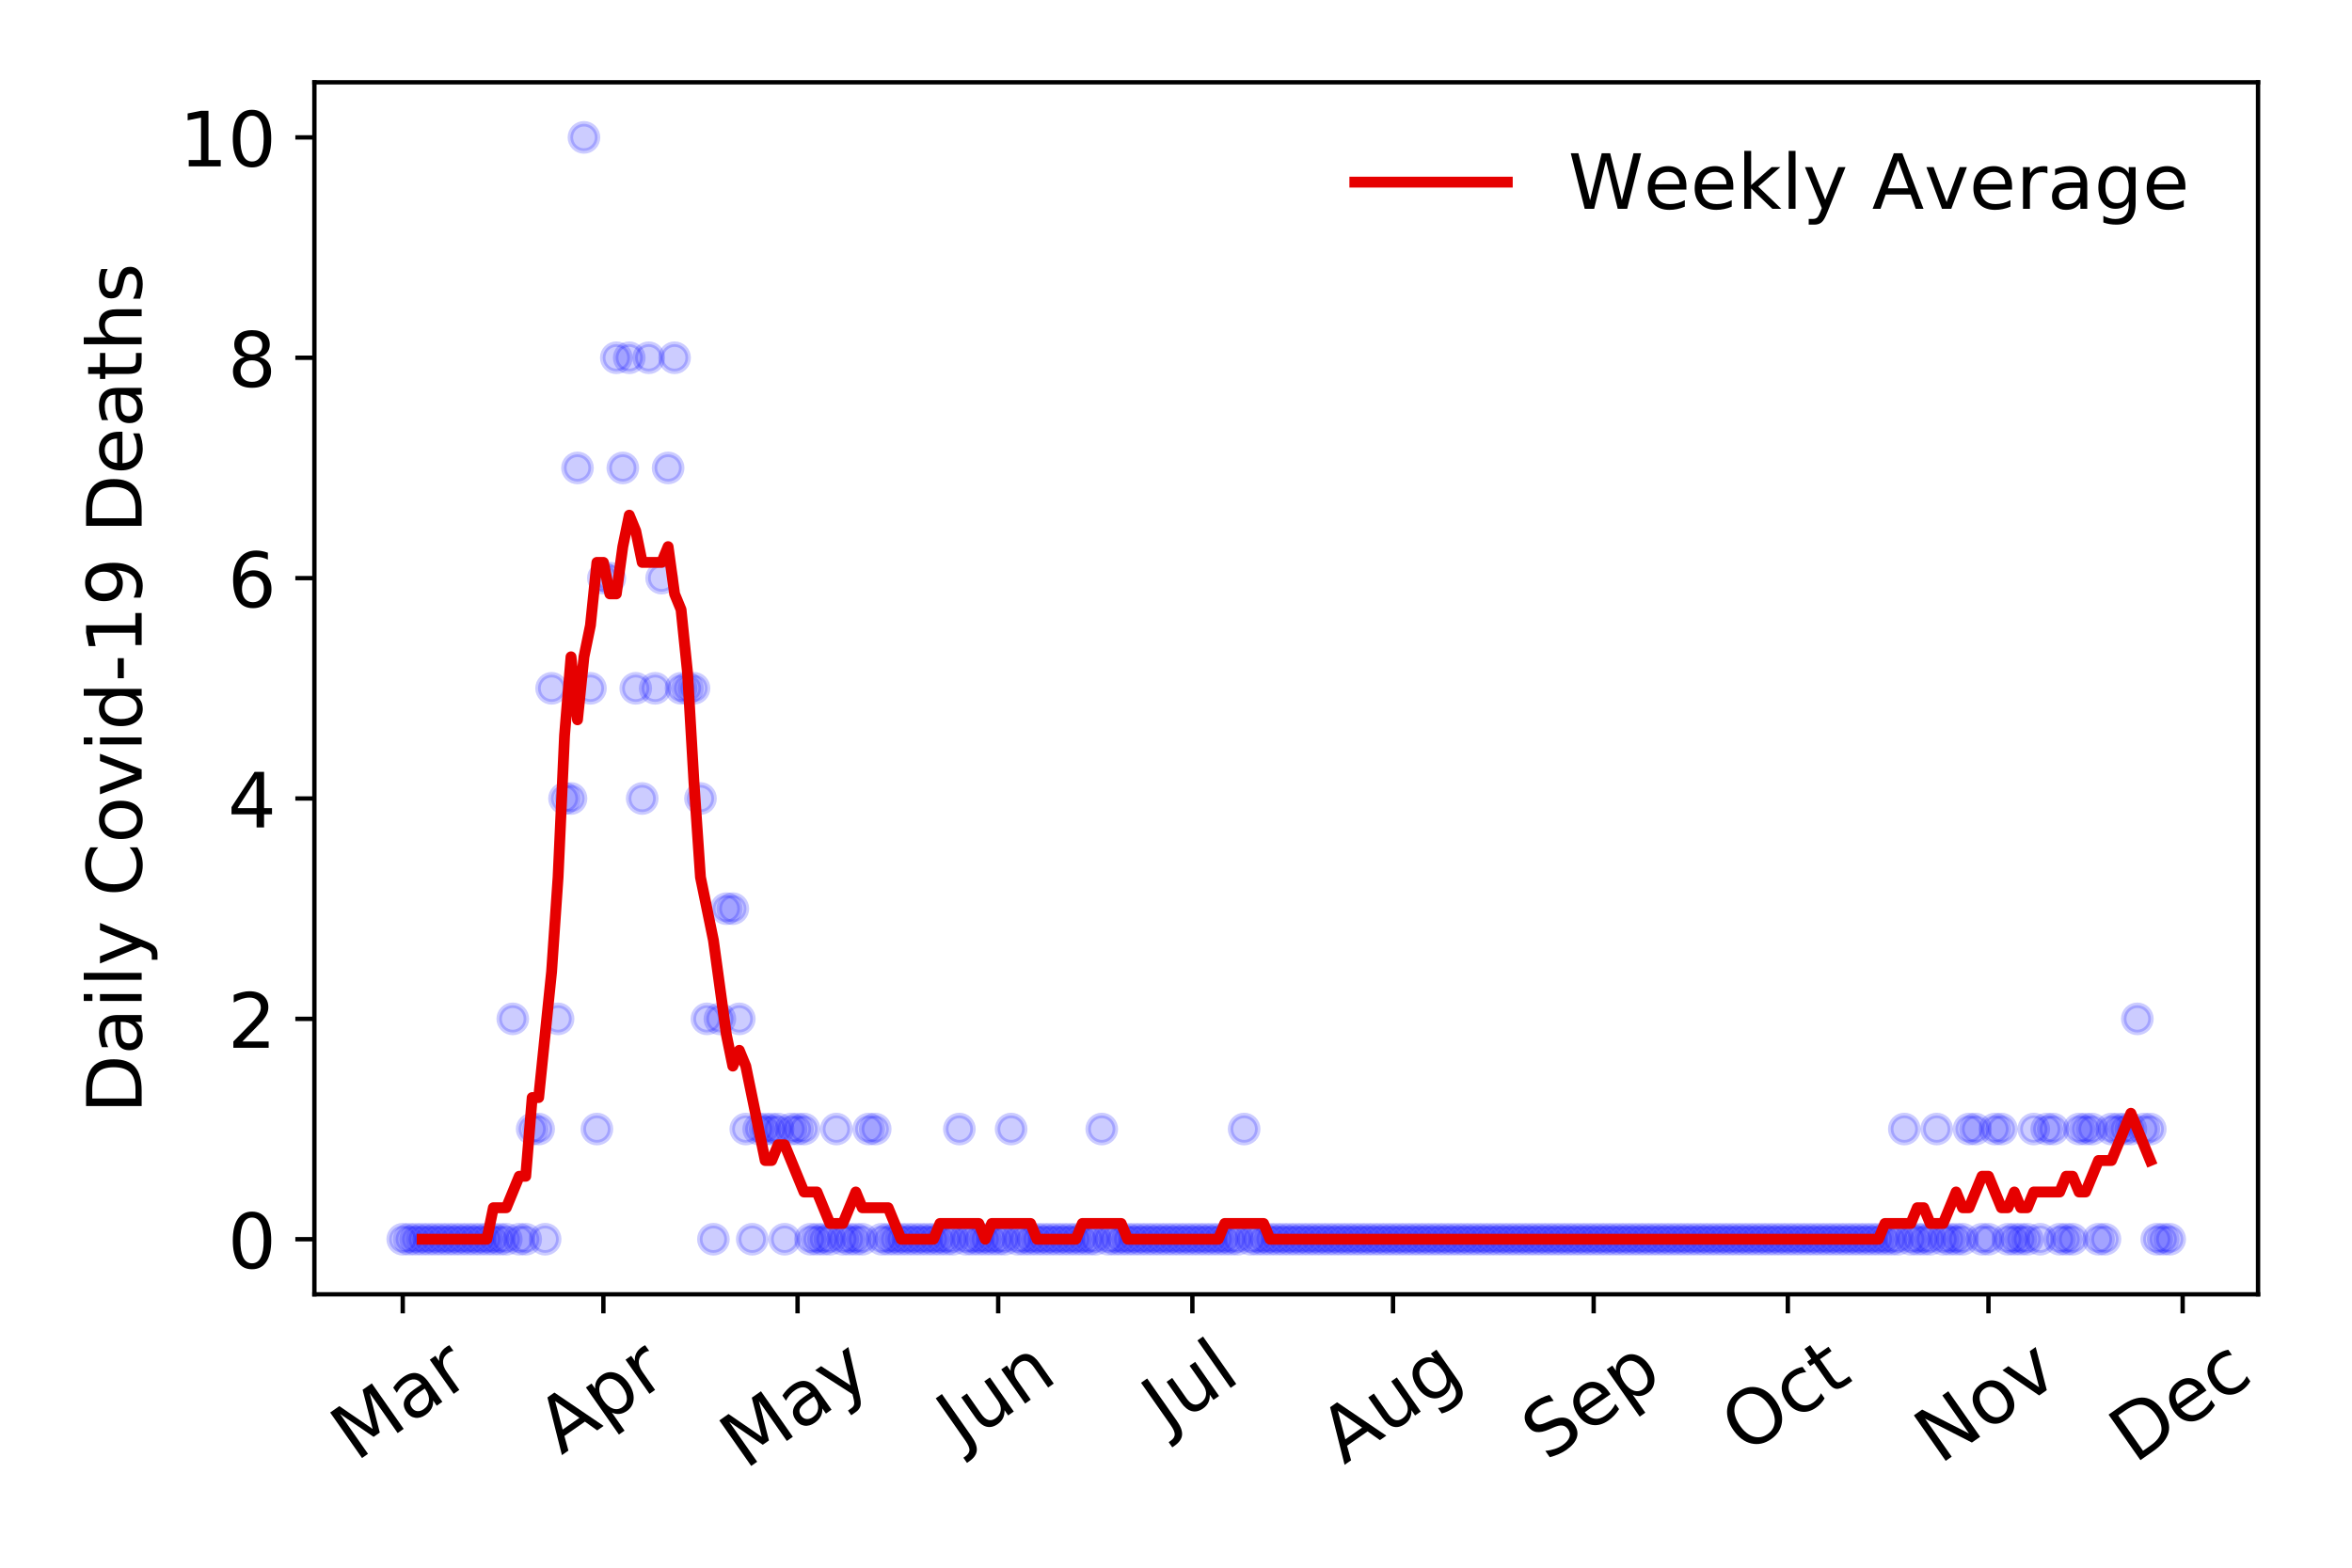 <?xml version="1.0" encoding="utf-8" standalone="no"?>
<!DOCTYPE svg PUBLIC "-//W3C//DTD SVG 1.1//EN"
  "http://www.w3.org/Graphics/SVG/1.1/DTD/svg11.dtd">
<!-- Created with matplotlib (https://matplotlib.org/) -->
<svg height="288pt" version="1.1" viewBox="0 0 432 288" width="432pt" xmlns="http://www.w3.org/2000/svg" xmlns:xlink="http://www.w3.org/1999/xlink">
 <defs>
  <style type="text/css">
*{stroke-linecap:butt;stroke-linejoin:round;}
  </style>
 </defs>
 <g id="figure_1">
  <g id="patch_1">
   <path d="M 0 288 
L 432 288 
L 432 0 
L 0 0 
z
" style="fill:#ffffff;"/>
  </g>
  <g id="axes_1">
   <g id="patch_2">
    <path d="M 57.745 237.778 
L 414.744 237.778 
L 414.744 15.12 
L 57.745 15.12 
z
" style="fill:#ffffff;"/>
   </g>
   <g id="matplotlib.axis_1">
    <g id="xtick_1">
     <g id="line2d_1">
      <defs>
       <path d="M 0 0 
L 0 3.5 
" id="mcf793b2ba5" style="stroke:#000000;stroke-width:0.8;"/>
      </defs>
      <g>
       <use style="stroke:#000000;stroke-width:0.8;" x="73.972" xlink:href="#mcf793b2ba5" y="237.778"/>
      </g>
     </g>
     <g id="text_1">
      <!-- Mar -->
      <defs>
       <path d="M 9.812 72.906 
L 24.516 72.906 
L 43.109 23.297 
L 61.812 72.906 
L 76.516 72.906 
L 76.516 0 
L 66.891 0 
L 66.891 64.016 
L 48.094 14.016 
L 38.188 14.016 
L 19.391 64.016 
L 19.391 0 
L 9.812 0 
z
" id="DejaVuSans-77"/>
       <path d="M 34.281 27.484 
Q 23.391 27.484 19.188 25 
Q 14.984 22.516 14.984 16.5 
Q 14.984 11.719 18.141 8.906 
Q 21.297 6.109 26.703 6.109 
Q 34.188 6.109 38.703 11.406 
Q 43.219 16.703 43.219 25.484 
L 43.219 27.484 
z
M 52.203 31.203 
L 52.203 0 
L 43.219 0 
L 43.219 8.297 
Q 40.141 3.328 35.547 0.953 
Q 30.953 -1.422 24.312 -1.422 
Q 15.922 -1.422 10.953 3.297 
Q 6 8.016 6 15.922 
Q 6 25.141 12.172 29.828 
Q 18.359 34.516 30.609 34.516 
L 43.219 34.516 
L 43.219 35.406 
Q 43.219 41.609 39.141 45 
Q 35.062 48.391 27.688 48.391 
Q 23 48.391 18.547 47.266 
Q 14.109 46.141 10.016 43.891 
L 10.016 52.203 
Q 14.938 54.109 19.578 55.047 
Q 24.219 56 28.609 56 
Q 40.484 56 46.344 49.844 
Q 52.203 43.703 52.203 31.203 
z
" id="DejaVuSans-97"/>
       <path d="M 41.109 46.297 
Q 39.594 47.172 37.812 47.578 
Q 36.031 48 33.891 48 
Q 26.266 48 22.188 43.047 
Q 18.109 38.094 18.109 28.812 
L 18.109 0 
L 9.078 0 
L 9.078 54.688 
L 18.109 54.688 
L 18.109 46.188 
Q 20.953 51.172 25.484 53.578 
Q 30.031 56 36.531 56 
Q 37.453 56 38.578 55.875 
Q 39.703 55.766 41.062 55.516 
z
" id="DejaVuSans-114"/>
      </defs>
      <g transform="translate(65.369 268.643)rotate(-35)scale(0.14 -0.14)">
       <use xlink:href="#DejaVuSans-77"/>
       <use x="86.279" xlink:href="#DejaVuSans-97"/>
       <use x="147.559" xlink:href="#DejaVuSans-114"/>
      </g>
     </g>
    </g>
    <g id="xtick_2">
     <g id="line2d_2">
      <g>
       <use style="stroke:#000000;stroke-width:0.8;" x="110.825" xlink:href="#mcf793b2ba5" y="237.778"/>
      </g>
     </g>
     <g id="text_2">
      <!-- Apr -->
      <defs>
       <path d="M 34.188 63.188 
L 20.797 26.906 
L 47.609 26.906 
z
M 28.609 72.906 
L 39.797 72.906 
L 67.578 0 
L 57.328 0 
L 50.688 18.703 
L 17.828 18.703 
L 11.188 0 
L 0.781 0 
z
" id="DejaVuSans-65"/>
       <path d="M 18.109 8.203 
L 18.109 -20.797 
L 9.078 -20.797 
L 9.078 54.688 
L 18.109 54.688 
L 18.109 46.391 
Q 20.953 51.266 25.266 53.625 
Q 29.594 56 35.594 56 
Q 45.562 56 51.781 48.094 
Q 58.016 40.188 58.016 27.297 
Q 58.016 14.406 51.781 6.484 
Q 45.562 -1.422 35.594 -1.422 
Q 29.594 -1.422 25.266 0.953 
Q 20.953 3.328 18.109 8.203 
z
M 48.688 27.297 
Q 48.688 37.203 44.609 42.844 
Q 40.531 48.484 33.406 48.484 
Q 26.266 48.484 22.188 42.844 
Q 18.109 37.203 18.109 27.297 
Q 18.109 17.391 22.188 11.75 
Q 26.266 6.109 33.406 6.109 
Q 40.531 6.109 44.609 11.75 
Q 48.688 17.391 48.688 27.297 
z
" id="DejaVuSans-112"/>
      </defs>
      <g transform="translate(103.121 267.384)rotate(-35)scale(0.14 -0.14)">
       <use xlink:href="#DejaVuSans-65"/>
       <use x="68.408" xlink:href="#DejaVuSans-112"/>
       <use x="131.885" xlink:href="#DejaVuSans-114"/>
      </g>
     </g>
    </g>
    <g id="xtick_3">
     <g id="line2d_3">
      <g>
       <use style="stroke:#000000;stroke-width:0.8;" x="146.489" xlink:href="#mcf793b2ba5" y="237.778"/>
      </g>
     </g>
     <g id="text_3">
      <!-- May -->
      <defs>
       <path d="M 32.172 -5.078 
Q 28.375 -14.844 24.75 -17.812 
Q 21.141 -20.797 15.094 -20.797 
L 7.906 -20.797 
L 7.906 -13.281 
L 13.188 -13.281 
Q 16.891 -13.281 18.938 -11.516 
Q 21 -9.766 23.484 -3.219 
L 25.094 0.875 
L 2.984 54.688 
L 12.5 54.688 
L 29.594 11.922 
L 46.688 54.688 
L 56.203 54.688 
z
" id="DejaVuSans-121"/>
      </defs>
      <g transform="translate(136.85 270.094)rotate(-35)scale(0.14 -0.14)">
       <use xlink:href="#DejaVuSans-77"/>
       <use x="86.279" xlink:href="#DejaVuSans-97"/>
       <use x="147.559" xlink:href="#DejaVuSans-121"/>
      </g>
     </g>
    </g>
    <g id="xtick_4">
     <g id="line2d_4">
      <g>
       <use style="stroke:#000000;stroke-width:0.8;" x="183.342" xlink:href="#mcf793b2ba5" y="237.778"/>
      </g>
     </g>
     <g id="text_4">
      <!-- Jun -->
      <defs>
       <path d="M 9.812 72.906 
L 19.672 72.906 
L 19.672 5.078 
Q 19.672 -8.109 14.672 -14.062 
Q 9.672 -20.016 -1.422 -20.016 
L -5.172 -20.016 
L -5.172 -11.719 
L -2.094 -11.719 
Q 4.438 -11.719 7.125 -8.047 
Q 9.812 -4.391 9.812 5.078 
z
" id="DejaVuSans-74"/>
       <path d="M 8.5 21.578 
L 8.5 54.688 
L 17.484 54.688 
L 17.484 21.922 
Q 17.484 14.156 20.5 10.266 
Q 23.531 6.391 29.594 6.391 
Q 36.859 6.391 41.078 11.031 
Q 45.312 15.672 45.312 23.688 
L 45.312 54.688 
L 54.297 54.688 
L 54.297 0 
L 45.312 0 
L 45.312 8.406 
Q 42.047 3.422 37.719 1 
Q 33.406 -1.422 27.688 -1.422 
Q 18.266 -1.422 13.375 4.438 
Q 8.5 10.297 8.5 21.578 
z
M 31.109 56 
z
" id="DejaVuSans-117"/>
       <path d="M 54.891 33.016 
L 54.891 0 
L 45.906 0 
L 45.906 32.719 
Q 45.906 40.484 42.875 44.328 
Q 39.844 48.188 33.797 48.188 
Q 26.516 48.188 22.312 43.547 
Q 18.109 38.922 18.109 30.906 
L 18.109 0 
L 9.078 0 
L 9.078 54.688 
L 18.109 54.688 
L 18.109 46.188 
Q 21.344 51.125 25.703 53.562 
Q 30.078 56 35.797 56 
Q 45.219 56 50.047 50.172 
Q 54.891 44.344 54.891 33.016 
z
" id="DejaVuSans-110"/>
      </defs>
      <g transform="translate(176.599 266.039)rotate(-35)scale(0.14 -0.14)">
       <use xlink:href="#DejaVuSans-74"/>
       <use x="29.492" xlink:href="#DejaVuSans-117"/>
       <use x="92.871" xlink:href="#DejaVuSans-110"/>
      </g>
     </g>
    </g>
    <g id="xtick_5">
     <g id="line2d_5">
      <g>
       <use style="stroke:#000000;stroke-width:0.8;" x="219.007" xlink:href="#mcf793b2ba5" y="237.778"/>
      </g>
     </g>
     <g id="text_5">
      <!-- Jul -->
      <defs>
       <path d="M 9.422 75.984 
L 18.406 75.984 
L 18.406 0 
L 9.422 0 
z
" id="DejaVuSans-108"/>
      </defs>
      <g transform="translate(214.304 263.181)rotate(-35)scale(0.14 -0.14)">
       <use xlink:href="#DejaVuSans-74"/>
       <use x="29.492" xlink:href="#DejaVuSans-117"/>
       <use x="92.871" xlink:href="#DejaVuSans-108"/>
      </g>
     </g>
    </g>
    <g id="xtick_6">
     <g id="line2d_6">
      <g>
       <use style="stroke:#000000;stroke-width:0.8;" x="255.86" xlink:href="#mcf793b2ba5" y="237.778"/>
      </g>
     </g>
     <g id="text_6">
      <!-- Aug -->
      <defs>
       <path d="M 45.406 27.984 
Q 45.406 37.75 41.375 43.109 
Q 37.359 48.484 30.078 48.484 
Q 22.859 48.484 18.828 43.109 
Q 14.797 37.75 14.797 27.984 
Q 14.797 18.266 18.828 12.891 
Q 22.859 7.516 30.078 7.516 
Q 37.359 7.516 41.375 12.891 
Q 45.406 18.266 45.406 27.984 
z
M 54.391 6.781 
Q 54.391 -7.172 48.188 -13.984 
Q 42 -20.797 29.203 -20.797 
Q 24.469 -20.797 20.266 -20.094 
Q 16.062 -19.391 12.109 -17.922 
L 12.109 -9.188 
Q 16.062 -11.328 19.922 -12.344 
Q 23.781 -13.375 27.781 -13.375 
Q 36.625 -13.375 41.016 -8.766 
Q 45.406 -4.156 45.406 5.172 
L 45.406 9.625 
Q 42.625 4.781 38.281 2.391 
Q 33.938 0 27.875 0 
Q 17.828 0 11.672 7.656 
Q 5.516 15.328 5.516 27.984 
Q 5.516 40.672 11.672 48.328 
Q 17.828 56 27.875 56 
Q 33.938 56 38.281 53.609 
Q 42.625 51.219 45.406 46.391 
L 45.406 54.688 
L 54.391 54.688 
z
" id="DejaVuSans-103"/>
      </defs>
      <g transform="translate(246.879 269.172)rotate(-35)scale(0.14 -0.14)">
       <use xlink:href="#DejaVuSans-65"/>
       <use x="68.408" xlink:href="#DejaVuSans-117"/>
       <use x="131.787" xlink:href="#DejaVuSans-103"/>
      </g>
     </g>
    </g>
    <g id="xtick_7">
     <g id="line2d_7">
      <g>
       <use style="stroke:#000000;stroke-width:0.8;" x="292.713" xlink:href="#mcf793b2ba5" y="237.778"/>
      </g>
     </g>
     <g id="text_7">
      <!-- Sep -->
      <defs>
       <path d="M 53.516 70.516 
L 53.516 60.891 
Q 47.906 63.578 42.922 64.891 
Q 37.938 66.219 33.297 66.219 
Q 25.25 66.219 20.875 63.094 
Q 16.5 59.969 16.5 54.203 
Q 16.5 49.359 19.406 46.891 
Q 22.312 44.438 30.422 42.922 
L 36.375 41.703 
Q 47.406 39.594 52.656 34.297 
Q 57.906 29 57.906 20.125 
Q 57.906 9.516 50.797 4.047 
Q 43.703 -1.422 29.984 -1.422 
Q 24.812 -1.422 18.969 -0.25 
Q 13.141 0.922 6.891 3.219 
L 6.891 13.375 
Q 12.891 10.016 18.656 8.297 
Q 24.422 6.594 29.984 6.594 
Q 38.422 6.594 43.016 9.906 
Q 47.609 13.234 47.609 19.391 
Q 47.609 24.75 44.312 27.781 
Q 41.016 30.812 33.5 32.328 
L 27.484 33.5 
Q 16.453 35.688 11.516 40.375 
Q 6.594 45.062 6.594 53.422 
Q 6.594 63.094 13.406 68.656 
Q 20.219 74.219 32.172 74.219 
Q 37.312 74.219 42.625 73.281 
Q 47.953 72.359 53.516 70.516 
z
" id="DejaVuSans-83"/>
       <path d="M 56.203 29.594 
L 56.203 25.203 
L 14.891 25.203 
Q 15.484 15.922 20.484 11.062 
Q 25.484 6.203 34.422 6.203 
Q 39.594 6.203 44.453 7.469 
Q 49.312 8.734 54.109 11.281 
L 54.109 2.781 
Q 49.266 0.734 44.188 -0.344 
Q 39.109 -1.422 33.891 -1.422 
Q 20.797 -1.422 13.156 6.188 
Q 5.516 13.812 5.516 26.812 
Q 5.516 40.234 12.766 48.109 
Q 20.016 56 32.328 56 
Q 43.359 56 49.781 48.891 
Q 56.203 41.797 56.203 29.594 
z
M 47.219 32.234 
Q 47.125 39.594 43.094 43.984 
Q 39.062 48.391 32.422 48.391 
Q 24.906 48.391 20.391 44.141 
Q 15.875 39.891 15.188 32.172 
z
" id="DejaVuSans-101"/>
      </defs>
      <g transform="translate(284.12 268.629)rotate(-35)scale(0.14 -0.14)">
       <use xlink:href="#DejaVuSans-83"/>
       <use x="63.477" xlink:href="#DejaVuSans-101"/>
       <use x="125" xlink:href="#DejaVuSans-112"/>
      </g>
     </g>
    </g>
    <g id="xtick_8">
     <g id="line2d_8">
      <g>
       <use style="stroke:#000000;stroke-width:0.8;" x="328.377" xlink:href="#mcf793b2ba5" y="237.778"/>
      </g>
     </g>
     <g id="text_8">
      <!-- Oct -->
      <defs>
       <path d="M 39.406 66.219 
Q 28.656 66.219 22.328 58.203 
Q 16.016 50.203 16.016 36.375 
Q 16.016 22.609 22.328 14.594 
Q 28.656 6.594 39.406 6.594 
Q 50.141 6.594 56.422 14.594 
Q 62.703 22.609 62.703 36.375 
Q 62.703 50.203 56.422 58.203 
Q 50.141 66.219 39.406 66.219 
z
M 39.406 74.219 
Q 54.734 74.219 63.906 63.938 
Q 73.094 53.656 73.094 36.375 
Q 73.094 19.141 63.906 8.859 
Q 54.734 -1.422 39.406 -1.422 
Q 24.031 -1.422 14.812 8.828 
Q 5.609 19.094 5.609 36.375 
Q 5.609 53.656 14.812 63.938 
Q 24.031 74.219 39.406 74.219 
z
" id="DejaVuSans-79"/>
       <path d="M 48.781 52.594 
L 48.781 44.188 
Q 44.969 46.297 41.141 47.344 
Q 37.312 48.391 33.406 48.391 
Q 24.656 48.391 19.812 42.844 
Q 14.984 37.312 14.984 27.297 
Q 14.984 17.281 19.812 11.734 
Q 24.656 6.203 33.406 6.203 
Q 37.312 6.203 41.141 7.25 
Q 44.969 8.297 48.781 10.406 
L 48.781 2.094 
Q 45.016 0.344 40.984 -0.531 
Q 36.969 -1.422 32.422 -1.422 
Q 20.062 -1.422 12.781 6.344 
Q 5.516 14.109 5.516 27.297 
Q 5.516 40.672 12.859 48.328 
Q 20.219 56 33.016 56 
Q 37.156 56 41.109 55.141 
Q 45.062 54.297 48.781 52.594 
z
" id="DejaVuSans-99"/>
       <path d="M 18.312 70.219 
L 18.312 54.688 
L 36.812 54.688 
L 36.812 47.703 
L 18.312 47.703 
L 18.312 18.016 
Q 18.312 11.328 20.141 9.422 
Q 21.969 7.516 27.594 7.516 
L 36.812 7.516 
L 36.812 0 
L 27.594 0 
Q 17.188 0 13.234 3.875 
Q 9.281 7.766 9.281 18.016 
L 9.281 47.703 
L 2.688 47.703 
L 2.688 54.688 
L 9.281 54.688 
L 9.281 70.219 
z
" id="DejaVuSans-116"/>
      </defs>
      <g transform="translate(320.678 267.377)rotate(-35)scale(0.14 -0.14)">
       <use xlink:href="#DejaVuSans-79"/>
       <use x="78.711" xlink:href="#DejaVuSans-99"/>
       <use x="133.691" xlink:href="#DejaVuSans-116"/>
      </g>
     </g>
    </g>
    <g id="xtick_9">
     <g id="line2d_9">
      <g>
       <use style="stroke:#000000;stroke-width:0.8;" x="365.23" xlink:href="#mcf793b2ba5" y="237.778"/>
      </g>
     </g>
     <g id="text_9">
      <!-- Nov -->
      <defs>
       <path d="M 9.812 72.906 
L 23.094 72.906 
L 55.422 11.922 
L 55.422 72.906 
L 64.984 72.906 
L 64.984 0 
L 51.703 0 
L 19.391 60.984 
L 19.391 0 
L 9.812 0 
z
" id="DejaVuSans-78"/>
       <path d="M 30.609 48.391 
Q 23.391 48.391 19.188 42.75 
Q 14.984 37.109 14.984 27.297 
Q 14.984 17.484 19.156 11.844 
Q 23.344 6.203 30.609 6.203 
Q 37.797 6.203 41.984 11.859 
Q 46.188 17.531 46.188 27.297 
Q 46.188 37.016 41.984 42.703 
Q 37.797 48.391 30.609 48.391 
z
M 30.609 56 
Q 42.328 56 49.016 48.375 
Q 55.719 40.766 55.719 27.297 
Q 55.719 13.875 49.016 6.219 
Q 42.328 -1.422 30.609 -1.422 
Q 18.844 -1.422 12.172 6.219 
Q 5.516 13.875 5.516 27.297 
Q 5.516 40.766 12.172 48.375 
Q 18.844 56 30.609 56 
z
" id="DejaVuSans-111"/>
       <path d="M 2.984 54.688 
L 12.5 54.688 
L 29.594 8.797 
L 46.688 54.688 
L 56.203 54.688 
L 35.688 0 
L 23.484 0 
z
" id="DejaVuSans-118"/>
      </defs>
      <g transform="translate(356.253 269.166)rotate(-35)scale(0.14 -0.14)">
       <use xlink:href="#DejaVuSans-78"/>
       <use x="74.805" xlink:href="#DejaVuSans-111"/>
       <use x="135.986" xlink:href="#DejaVuSans-118"/>
      </g>
     </g>
    </g>
    <g id="xtick_10">
     <g id="line2d_10">
      <g>
       <use style="stroke:#000000;stroke-width:0.8;" x="400.894" xlink:href="#mcf793b2ba5" y="237.778"/>
      </g>
     </g>
     <g id="text_10">
      <!-- Dec -->
      <defs>
       <path d="M 19.672 64.797 
L 19.672 8.109 
L 31.594 8.109 
Q 46.688 8.109 53.688 14.938 
Q 60.688 21.781 60.688 36.531 
Q 60.688 51.172 53.688 57.984 
Q 46.688 64.797 31.594 64.797 
z
M 9.812 72.906 
L 30.078 72.906 
Q 51.266 72.906 61.172 64.094 
Q 71.094 55.281 71.094 36.531 
Q 71.094 17.672 61.125 8.828 
Q 51.172 0 30.078 0 
L 9.812 0 
z
" id="DejaVuSans-68"/>
      </defs>
      <g transform="translate(392.014 269.032)rotate(-35)scale(0.14 -0.14)">
       <use xlink:href="#DejaVuSans-68"/>
       <use x="77.002" xlink:href="#DejaVuSans-101"/>
       <use x="138.525" xlink:href="#DejaVuSans-99"/>
      </g>
     </g>
    </g>
   </g>
   <g id="matplotlib.axis_2">
    <g id="ytick_1">
     <g id="line2d_11">
      <defs>
       <path d="M 0 0 
L -3.5 0 
" id="m7de2d6d8c4" style="stroke:#000000;stroke-width:0.8;"/>
      </defs>
      <g>
       <use style="stroke:#000000;stroke-width:0.8;" x="57.745" xlink:href="#m7de2d6d8c4" y="227.657"/>
      </g>
     </g>
     <g id="text_11">
      <!-- 0 -->
      <defs>
       <path d="M 31.781 66.406 
Q 24.172 66.406 20.328 58.906 
Q 16.5 51.422 16.5 36.375 
Q 16.5 21.391 20.328 13.891 
Q 24.172 6.391 31.781 6.391 
Q 39.453 6.391 43.281 13.891 
Q 47.125 21.391 47.125 36.375 
Q 47.125 51.422 43.281 58.906 
Q 39.453 66.406 31.781 66.406 
z
M 31.781 74.219 
Q 44.047 74.219 50.516 64.516 
Q 56.984 54.828 56.984 36.375 
Q 56.984 17.969 50.516 8.266 
Q 44.047 -1.422 31.781 -1.422 
Q 19.531 -1.422 13.062 8.266 
Q 6.594 17.969 6.594 36.375 
Q 6.594 54.828 13.062 64.516 
Q 19.531 74.219 31.781 74.219 
z
" id="DejaVuSans-48"/>
      </defs>
      <g transform="translate(41.837 232.976)scale(0.14 -0.14)">
       <use xlink:href="#DejaVuSans-48"/>
      </g>
     </g>
    </g>
    <g id="ytick_2">
     <g id="line2d_12">
      <g>
       <use style="stroke:#000000;stroke-width:0.8;" x="57.745" xlink:href="#m7de2d6d8c4" y="187.174"/>
      </g>
     </g>
     <g id="text_12">
      <!-- 2 -->
      <defs>
       <path d="M 19.188 8.297 
L 53.609 8.297 
L 53.609 0 
L 7.328 0 
L 7.328 8.297 
Q 12.938 14.109 22.625 23.891 
Q 32.328 33.688 34.812 36.531 
Q 39.547 41.844 41.422 45.531 
Q 43.312 49.219 43.312 52.781 
Q 43.312 58.594 39.234 62.25 
Q 35.156 65.922 28.609 65.922 
Q 23.969 65.922 18.812 64.312 
Q 13.672 62.703 7.812 59.422 
L 7.812 69.391 
Q 13.766 71.781 18.938 73 
Q 24.125 74.219 28.422 74.219 
Q 39.75 74.219 46.484 68.547 
Q 53.219 62.891 53.219 53.422 
Q 53.219 48.922 51.531 44.891 
Q 49.859 40.875 45.406 35.406 
Q 44.188 33.984 37.641 27.219 
Q 31.109 20.453 19.188 8.297 
z
" id="DejaVuSans-50"/>
      </defs>
      <g transform="translate(41.837 192.493)scale(0.14 -0.14)">
       <use xlink:href="#DejaVuSans-50"/>
      </g>
     </g>
    </g>
    <g id="ytick_3">
     <g id="line2d_13">
      <g>
       <use style="stroke:#000000;stroke-width:0.8;" x="57.745" xlink:href="#m7de2d6d8c4" y="146.691"/>
      </g>
     </g>
     <g id="text_13">
      <!-- 4 -->
      <defs>
       <path d="M 37.797 64.312 
L 12.891 25.391 
L 37.797 25.391 
z
M 35.203 72.906 
L 47.609 72.906 
L 47.609 25.391 
L 58.016 25.391 
L 58.016 17.188 
L 47.609 17.188 
L 47.609 0 
L 37.797 0 
L 37.797 17.188 
L 4.891 17.188 
L 4.891 26.703 
z
" id="DejaVuSans-52"/>
      </defs>
      <g transform="translate(41.837 152.01)scale(0.14 -0.14)">
       <use xlink:href="#DejaVuSans-52"/>
      </g>
     </g>
    </g>
    <g id="ytick_4">
     <g id="line2d_14">
      <g>
       <use style="stroke:#000000;stroke-width:0.8;" x="57.745" xlink:href="#m7de2d6d8c4" y="106.207"/>
      </g>
     </g>
     <g id="text_14">
      <!-- 6 -->
      <defs>
       <path d="M 33.016 40.375 
Q 26.375 40.375 22.484 35.828 
Q 18.609 31.297 18.609 23.391 
Q 18.609 15.531 22.484 10.953 
Q 26.375 6.391 33.016 6.391 
Q 39.656 6.391 43.531 10.953 
Q 47.406 15.531 47.406 23.391 
Q 47.406 31.297 43.531 35.828 
Q 39.656 40.375 33.016 40.375 
z
M 52.594 71.297 
L 52.594 62.312 
Q 48.875 64.062 45.094 64.984 
Q 41.312 65.922 37.594 65.922 
Q 27.828 65.922 22.672 59.328 
Q 17.531 52.734 16.797 39.406 
Q 19.672 43.656 24.016 45.922 
Q 28.375 48.188 33.594 48.188 
Q 44.578 48.188 50.953 41.516 
Q 57.328 34.859 57.328 23.391 
Q 57.328 12.156 50.688 5.359 
Q 44.047 -1.422 33.016 -1.422 
Q 20.359 -1.422 13.672 8.266 
Q 6.984 17.969 6.984 36.375 
Q 6.984 53.656 15.188 63.938 
Q 23.391 74.219 37.203 74.219 
Q 40.922 74.219 44.703 73.484 
Q 48.484 72.75 52.594 71.297 
z
" id="DejaVuSans-54"/>
      </defs>
      <g transform="translate(41.837 111.526)scale(0.14 -0.14)">
       <use xlink:href="#DejaVuSans-54"/>
      </g>
     </g>
    </g>
    <g id="ytick_5">
     <g id="line2d_15">
      <g>
       <use style="stroke:#000000;stroke-width:0.8;" x="57.745" xlink:href="#m7de2d6d8c4" y="65.724"/>
      </g>
     </g>
     <g id="text_15">
      <!-- 8 -->
      <defs>
       <path d="M 31.781 34.625 
Q 24.75 34.625 20.719 30.859 
Q 16.703 27.094 16.703 20.516 
Q 16.703 13.922 20.719 10.156 
Q 24.75 6.391 31.781 6.391 
Q 38.812 6.391 42.859 10.172 
Q 46.922 13.969 46.922 20.516 
Q 46.922 27.094 42.891 30.859 
Q 38.875 34.625 31.781 34.625 
z
M 21.922 38.812 
Q 15.578 40.375 12.031 44.719 
Q 8.5 49.078 8.5 55.328 
Q 8.5 64.062 14.719 69.141 
Q 20.953 74.219 31.781 74.219 
Q 42.672 74.219 48.875 69.141 
Q 55.078 64.062 55.078 55.328 
Q 55.078 49.078 51.531 44.719 
Q 48 40.375 41.703 38.812 
Q 48.828 37.156 52.797 32.312 
Q 56.781 27.484 56.781 20.516 
Q 56.781 9.906 50.312 4.234 
Q 43.844 -1.422 31.781 -1.422 
Q 19.734 -1.422 13.25 4.234 
Q 6.781 9.906 6.781 20.516 
Q 6.781 27.484 10.781 32.312 
Q 14.797 37.156 21.922 38.812 
z
M 18.312 54.391 
Q 18.312 48.734 21.844 45.562 
Q 25.391 42.391 31.781 42.391 
Q 38.141 42.391 41.719 45.562 
Q 45.312 48.734 45.312 54.391 
Q 45.312 60.062 41.719 63.234 
Q 38.141 66.406 31.781 66.406 
Q 25.391 66.406 21.844 63.234 
Q 18.312 60.062 18.312 54.391 
z
" id="DejaVuSans-56"/>
      </defs>
      <g transform="translate(41.837 71.043)scale(0.14 -0.14)">
       <use xlink:href="#DejaVuSans-56"/>
      </g>
     </g>
    </g>
    <g id="ytick_6">
     <g id="line2d_16">
      <g>
       <use style="stroke:#000000;stroke-width:0.8;" x="57.745" xlink:href="#m7de2d6d8c4" y="25.241"/>
      </g>
     </g>
     <g id="text_16">
      <!-- 10 -->
      <defs>
       <path d="M 12.406 8.297 
L 28.516 8.297 
L 28.516 63.922 
L 10.984 60.406 
L 10.984 69.391 
L 28.422 72.906 
L 38.281 72.906 
L 38.281 8.297 
L 54.391 8.297 
L 54.391 0 
L 12.406 0 
z
" id="DejaVuSans-49"/>
      </defs>
      <g transform="translate(32.93 30.56)scale(0.14 -0.14)">
       <use xlink:href="#DejaVuSans-49"/>
       <use x="63.623" xlink:href="#DejaVuSans-48"/>
      </g>
     </g>
    </g>
    <g id="text_17">
     <!-- Daily Covid-19 Deaths -->
     <defs>
      <path d="M 9.422 54.688 
L 18.406 54.688 
L 18.406 0 
L 9.422 0 
z
M 9.422 75.984 
L 18.406 75.984 
L 18.406 64.594 
L 9.422 64.594 
z
" id="DejaVuSans-105"/>
      <path id="DejaVuSans-32"/>
      <path d="M 64.406 67.281 
L 64.406 56.891 
Q 59.422 61.531 53.781 63.812 
Q 48.141 66.109 41.797 66.109 
Q 29.297 66.109 22.656 58.469 
Q 16.016 50.828 16.016 36.375 
Q 16.016 21.969 22.656 14.328 
Q 29.297 6.688 41.797 6.688 
Q 48.141 6.688 53.781 8.984 
Q 59.422 11.281 64.406 15.922 
L 64.406 5.609 
Q 59.234 2.094 53.438 0.328 
Q 47.656 -1.422 41.219 -1.422 
Q 24.656 -1.422 15.125 8.703 
Q 5.609 18.844 5.609 36.375 
Q 5.609 53.953 15.125 64.078 
Q 24.656 74.219 41.219 74.219 
Q 47.75 74.219 53.531 72.484 
Q 59.328 70.75 64.406 67.281 
z
" id="DejaVuSans-67"/>
      <path d="M 45.406 46.391 
L 45.406 75.984 
L 54.391 75.984 
L 54.391 0 
L 45.406 0 
L 45.406 8.203 
Q 42.578 3.328 38.25 0.953 
Q 33.938 -1.422 27.875 -1.422 
Q 17.969 -1.422 11.734 6.484 
Q 5.516 14.406 5.516 27.297 
Q 5.516 40.188 11.734 48.094 
Q 17.969 56 27.875 56 
Q 33.938 56 38.25 53.625 
Q 42.578 51.266 45.406 46.391 
z
M 14.797 27.297 
Q 14.797 17.391 18.875 11.75 
Q 22.953 6.109 30.078 6.109 
Q 37.203 6.109 41.297 11.75 
Q 45.406 17.391 45.406 27.297 
Q 45.406 37.203 41.297 42.844 
Q 37.203 48.484 30.078 48.484 
Q 22.953 48.484 18.875 42.844 
Q 14.797 37.203 14.797 27.297 
z
" id="DejaVuSans-100"/>
      <path d="M 4.891 31.391 
L 31.203 31.391 
L 31.203 23.391 
L 4.891 23.391 
z
" id="DejaVuSans-45"/>
      <path d="M 10.984 1.516 
L 10.984 10.5 
Q 14.703 8.734 18.5 7.812 
Q 22.312 6.891 25.984 6.891 
Q 35.75 6.891 40.891 13.453 
Q 46.047 20.016 46.781 33.406 
Q 43.953 29.203 39.594 26.953 
Q 35.25 24.703 29.984 24.703 
Q 19.047 24.703 12.672 31.312 
Q 6.297 37.938 6.297 49.422 
Q 6.297 60.641 12.938 67.422 
Q 19.578 74.219 30.609 74.219 
Q 43.266 74.219 49.922 64.516 
Q 56.594 54.828 56.594 36.375 
Q 56.594 19.141 48.406 8.859 
Q 40.234 -1.422 26.422 -1.422 
Q 22.703 -1.422 18.891 -0.688 
Q 15.094 0.047 10.984 1.516 
z
M 30.609 32.422 
Q 37.25 32.422 41.125 36.953 
Q 45.016 41.5 45.016 49.422 
Q 45.016 57.281 41.125 61.844 
Q 37.25 66.406 30.609 66.406 
Q 23.969 66.406 20.094 61.844 
Q 16.219 57.281 16.219 49.422 
Q 16.219 41.5 20.094 36.953 
Q 23.969 32.422 30.609 32.422 
z
" id="DejaVuSans-57"/>
      <path d="M 54.891 33.016 
L 54.891 0 
L 45.906 0 
L 45.906 32.719 
Q 45.906 40.484 42.875 44.328 
Q 39.844 48.188 33.797 48.188 
Q 26.516 48.188 22.312 43.547 
Q 18.109 38.922 18.109 30.906 
L 18.109 0 
L 9.078 0 
L 9.078 75.984 
L 18.109 75.984 
L 18.109 46.188 
Q 21.344 51.125 25.703 53.562 
Q 30.078 56 35.797 56 
Q 45.219 56 50.047 50.172 
Q 54.891 44.344 54.891 33.016 
z
" id="DejaVuSans-104"/>
      <path d="M 44.281 53.078 
L 44.281 44.578 
Q 40.484 46.531 36.375 47.5 
Q 32.281 48.484 27.875 48.484 
Q 21.188 48.484 17.844 46.438 
Q 14.5 44.391 14.5 40.281 
Q 14.5 37.156 16.891 35.375 
Q 19.281 33.594 26.516 31.984 
L 29.594 31.297 
Q 39.156 29.25 43.188 25.516 
Q 47.219 21.781 47.219 15.094 
Q 47.219 7.469 41.188 3.016 
Q 35.156 -1.422 24.609 -1.422 
Q 20.219 -1.422 15.453 -0.562 
Q 10.688 0.297 5.422 2 
L 5.422 11.281 
Q 10.406 8.688 15.234 7.391 
Q 20.062 6.109 24.812 6.109 
Q 31.156 6.109 34.562 8.281 
Q 37.984 10.453 37.984 14.406 
Q 37.984 18.062 35.516 20.016 
Q 33.062 21.969 24.703 23.781 
L 21.578 24.516 
Q 13.234 26.266 9.516 29.906 
Q 5.812 33.547 5.812 39.891 
Q 5.812 47.609 11.281 51.797 
Q 16.75 56 26.812 56 
Q 31.781 56 36.172 55.266 
Q 40.578 54.547 44.281 53.078 
z
" id="DejaVuSans-115"/>
     </defs>
     <g transform="translate(26.018 204.56)rotate(-90)scale(0.14 -0.14)">
      <use xlink:href="#DejaVuSans-68"/>
      <use x="77.002" xlink:href="#DejaVuSans-97"/>
      <use x="138.281" xlink:href="#DejaVuSans-105"/>
      <use x="166.064" xlink:href="#DejaVuSans-108"/>
      <use x="193.848" xlink:href="#DejaVuSans-121"/>
      <use x="253.027" xlink:href="#DejaVuSans-32"/>
      <use x="284.814" xlink:href="#DejaVuSans-67"/>
      <use x="354.639" xlink:href="#DejaVuSans-111"/>
      <use x="415.82" xlink:href="#DejaVuSans-118"/>
      <use x="475" xlink:href="#DejaVuSans-105"/>
      <use x="502.783" xlink:href="#DejaVuSans-100"/>
      <use x="566.26" xlink:href="#DejaVuSans-45"/>
      <use x="602.344" xlink:href="#DejaVuSans-49"/>
      <use x="665.967" xlink:href="#DejaVuSans-57"/>
      <use x="729.59" xlink:href="#DejaVuSans-32"/>
      <use x="761.377" xlink:href="#DejaVuSans-68"/>
      <use x="838.379" xlink:href="#DejaVuSans-101"/>
      <use x="899.902" xlink:href="#DejaVuSans-97"/>
      <use x="961.182" xlink:href="#DejaVuSans-116"/>
      <use x="1000.391" xlink:href="#DejaVuSans-104"/>
      <use x="1063.77" xlink:href="#DejaVuSans-115"/>
     </g>
    </g>
   </g>
   <g id="line2d_17">
    <defs>
     <path d="M 0 2.5 
C 0.663 2.5 1.299 2.237 1.768 1.768 
C 2.237 1.299 2.5 0.663 2.5 0 
C 2.5 -0.663 2.237 -1.299 1.768 -1.768 
C 1.299 -2.237 0.663 -2.5 0 -2.5 
C -0.663 -2.5 -1.299 -2.237 -1.768 -1.768 
C -2.237 -1.299 -2.5 -0.663 -2.5 0 
C -2.5 0.663 -2.237 1.299 -1.768 1.768 
C -1.299 2.237 -0.663 2.5 0 2.5 
z
" id="meec9985feb" style="stroke:#0000ff;stroke-opacity:0.2;"/>
    </defs>
    <g clip-path="url(#pedd662287a)">
     <use style="fill:#0000ff;fill-opacity:0.2;stroke:#0000ff;stroke-opacity:0.2;" x="73.972" xlink:href="#meec9985feb" y="227.657"/>
     <use style="fill:#0000ff;fill-opacity:0.2;stroke:#0000ff;stroke-opacity:0.2;" x="75.161" xlink:href="#meec9985feb" y="227.657"/>
     <use style="fill:#0000ff;fill-opacity:0.2;stroke:#0000ff;stroke-opacity:0.2;" x="76.35" xlink:href="#meec9985feb" y="227.657"/>
     <use style="fill:#0000ff;fill-opacity:0.2;stroke:#0000ff;stroke-opacity:0.2;" x="77.539" xlink:href="#meec9985feb" y="227.657"/>
     <use style="fill:#0000ff;fill-opacity:0.2;stroke:#0000ff;stroke-opacity:0.2;" x="78.727" xlink:href="#meec9985feb" y="227.657"/>
     <use style="fill:#0000ff;fill-opacity:0.2;stroke:#0000ff;stroke-opacity:0.2;" x="79.916" xlink:href="#meec9985feb" y="227.657"/>
     <use style="fill:#0000ff;fill-opacity:0.2;stroke:#0000ff;stroke-opacity:0.2;" x="81.105" xlink:href="#meec9985feb" y="227.657"/>
     <use style="fill:#0000ff;fill-opacity:0.2;stroke:#0000ff;stroke-opacity:0.2;" x="82.294" xlink:href="#meec9985feb" y="227.657"/>
     <use style="fill:#0000ff;fill-opacity:0.2;stroke:#0000ff;stroke-opacity:0.2;" x="83.483" xlink:href="#meec9985feb" y="227.657"/>
     <use style="fill:#0000ff;fill-opacity:0.2;stroke:#0000ff;stroke-opacity:0.2;" x="84.671" xlink:href="#meec9985feb" y="227.657"/>
     <use style="fill:#0000ff;fill-opacity:0.2;stroke:#0000ff;stroke-opacity:0.2;" x="85.86" xlink:href="#meec9985feb" y="227.657"/>
     <use style="fill:#0000ff;fill-opacity:0.2;stroke:#0000ff;stroke-opacity:0.2;" x="87.049" xlink:href="#meec9985feb" y="227.657"/>
     <use style="fill:#0000ff;fill-opacity:0.2;stroke:#0000ff;stroke-opacity:0.2;" x="88.238" xlink:href="#meec9985feb" y="227.657"/>
     <use style="fill:#0000ff;fill-opacity:0.2;stroke:#0000ff;stroke-opacity:0.2;" x="89.427" xlink:href="#meec9985feb" y="227.657"/>
     <use style="fill:#0000ff;fill-opacity:0.2;stroke:#0000ff;stroke-opacity:0.2;" x="90.616" xlink:href="#meec9985feb" y="227.657"/>
     <use style="fill:#0000ff;fill-opacity:0.2;stroke:#0000ff;stroke-opacity:0.2;" x="91.804" xlink:href="#meec9985feb" y="227.657"/>
     <use style="fill:#0000ff;fill-opacity:0.2;stroke:#0000ff;stroke-opacity:0.2;" x="92.993" xlink:href="#meec9985feb" y="227.657"/>
     <use style="fill:#0000ff;fill-opacity:0.2;stroke:#0000ff;stroke-opacity:0.2;" x="94.182" xlink:href="#meec9985feb" y="187.174"/>
     <use style="fill:#0000ff;fill-opacity:0.2;stroke:#0000ff;stroke-opacity:0.2;" x="95.371" xlink:href="#meec9985feb" y="227.657"/>
     <use style="fill:#0000ff;fill-opacity:0.2;stroke:#0000ff;stroke-opacity:0.2;" x="96.56" xlink:href="#meec9985feb" y="227.657"/>
     <use style="fill:#0000ff;fill-opacity:0.2;stroke:#0000ff;stroke-opacity:0.2;" x="97.748" xlink:href="#meec9985feb" y="207.416"/>
     <use style="fill:#0000ff;fill-opacity:0.2;stroke:#0000ff;stroke-opacity:0.2;" x="98.937" xlink:href="#meec9985feb" y="207.416"/>
     <use style="fill:#0000ff;fill-opacity:0.2;stroke:#0000ff;stroke-opacity:0.2;" x="100.126" xlink:href="#meec9985feb" y="227.657"/>
     <use style="fill:#0000ff;fill-opacity:0.2;stroke:#0000ff;stroke-opacity:0.2;" x="101.315" xlink:href="#meec9985feb" y="126.449"/>
     <use style="fill:#0000ff;fill-opacity:0.2;stroke:#0000ff;stroke-opacity:0.2;" x="102.504" xlink:href="#meec9985feb" y="187.174"/>
     <use style="fill:#0000ff;fill-opacity:0.2;stroke:#0000ff;stroke-opacity:0.2;" x="103.692" xlink:href="#meec9985feb" y="146.691"/>
     <use style="fill:#0000ff;fill-opacity:0.2;stroke:#0000ff;stroke-opacity:0.2;" x="104.881" xlink:href="#meec9985feb" y="146.691"/>
     <use style="fill:#0000ff;fill-opacity:0.2;stroke:#0000ff;stroke-opacity:0.2;" x="106.07" xlink:href="#meec9985feb" y="85.966"/>
     <use style="fill:#0000ff;fill-opacity:0.2;stroke:#0000ff;stroke-opacity:0.2;" x="107.259" xlink:href="#meec9985feb" y="25.241"/>
     <use style="fill:#0000ff;fill-opacity:0.2;stroke:#0000ff;stroke-opacity:0.2;" x="108.448" xlink:href="#meec9985feb" y="126.449"/>
     <use style="fill:#0000ff;fill-opacity:0.2;stroke:#0000ff;stroke-opacity:0.2;" x="109.636" xlink:href="#meec9985feb" y="207.416"/>
     <use style="fill:#0000ff;fill-opacity:0.2;stroke:#0000ff;stroke-opacity:0.2;" x="110.825" xlink:href="#meec9985feb" y="106.207"/>
     <use style="fill:#0000ff;fill-opacity:0.2;stroke:#0000ff;stroke-opacity:0.2;" x="112.014" xlink:href="#meec9985feb" y="106.207"/>
     <use style="fill:#0000ff;fill-opacity:0.2;stroke:#0000ff;stroke-opacity:0.2;" x="113.203" xlink:href="#meec9985feb" y="65.724"/>
     <use style="fill:#0000ff;fill-opacity:0.2;stroke:#0000ff;stroke-opacity:0.2;" x="114.392" xlink:href="#meec9985feb" y="85.966"/>
     <use style="fill:#0000ff;fill-opacity:0.2;stroke:#0000ff;stroke-opacity:0.2;" x="115.58" xlink:href="#meec9985feb" y="65.724"/>
     <use style="fill:#0000ff;fill-opacity:0.2;stroke:#0000ff;stroke-opacity:0.2;" x="116.769" xlink:href="#meec9985feb" y="126.449"/>
     <use style="fill:#0000ff;fill-opacity:0.2;stroke:#0000ff;stroke-opacity:0.2;" x="117.958" xlink:href="#meec9985feb" y="146.691"/>
     <use style="fill:#0000ff;fill-opacity:0.2;stroke:#0000ff;stroke-opacity:0.2;" x="119.147" xlink:href="#meec9985feb" y="65.724"/>
     <use style="fill:#0000ff;fill-opacity:0.2;stroke:#0000ff;stroke-opacity:0.2;" x="120.336" xlink:href="#meec9985feb" y="126.449"/>
     <use style="fill:#0000ff;fill-opacity:0.2;stroke:#0000ff;stroke-opacity:0.2;" x="121.524" xlink:href="#meec9985feb" y="106.207"/>
     <use style="fill:#0000ff;fill-opacity:0.2;stroke:#0000ff;stroke-opacity:0.2;" x="122.713" xlink:href="#meec9985feb" y="85.966"/>
     <use style="fill:#0000ff;fill-opacity:0.2;stroke:#0000ff;stroke-opacity:0.2;" x="123.902" xlink:href="#meec9985feb" y="65.724"/>
     <use style="fill:#0000ff;fill-opacity:0.2;stroke:#0000ff;stroke-opacity:0.2;" x="125.091" xlink:href="#meec9985feb" y="126.449"/>
     <use style="fill:#0000ff;fill-opacity:0.2;stroke:#0000ff;stroke-opacity:0.2;" x="126.28" xlink:href="#meec9985feb" y="126.449"/>
     <use style="fill:#0000ff;fill-opacity:0.2;stroke:#0000ff;stroke-opacity:0.2;" x="127.469" xlink:href="#meec9985feb" y="126.449"/>
     <use style="fill:#0000ff;fill-opacity:0.2;stroke:#0000ff;stroke-opacity:0.2;" x="128.657" xlink:href="#meec9985feb" y="146.691"/>
     <use style="fill:#0000ff;fill-opacity:0.2;stroke:#0000ff;stroke-opacity:0.2;" x="129.846" xlink:href="#meec9985feb" y="187.174"/>
     <use style="fill:#0000ff;fill-opacity:0.2;stroke:#0000ff;stroke-opacity:0.2;" x="131.035" xlink:href="#meec9985feb" y="227.657"/>
     <use style="fill:#0000ff;fill-opacity:0.2;stroke:#0000ff;stroke-opacity:0.2;" x="132.224" xlink:href="#meec9985feb" y="187.174"/>
     <use style="fill:#0000ff;fill-opacity:0.2;stroke:#0000ff;stroke-opacity:0.2;" x="133.413" xlink:href="#meec9985feb" y="166.932"/>
     <use style="fill:#0000ff;fill-opacity:0.2;stroke:#0000ff;stroke-opacity:0.2;" x="134.601" xlink:href="#meec9985feb" y="166.932"/>
     <use style="fill:#0000ff;fill-opacity:0.2;stroke:#0000ff;stroke-opacity:0.2;" x="135.79" xlink:href="#meec9985feb" y="187.174"/>
     <use style="fill:#0000ff;fill-opacity:0.2;stroke:#0000ff;stroke-opacity:0.2;" x="136.979" xlink:href="#meec9985feb" y="207.416"/>
     <use style="fill:#0000ff;fill-opacity:0.2;stroke:#0000ff;stroke-opacity:0.2;" x="138.168" xlink:href="#meec9985feb" y="227.657"/>
     <use style="fill:#0000ff;fill-opacity:0.2;stroke:#0000ff;stroke-opacity:0.2;" x="139.357" xlink:href="#meec9985feb" y="207.416"/>
     <use style="fill:#0000ff;fill-opacity:0.2;stroke:#0000ff;stroke-opacity:0.2;" x="140.545" xlink:href="#meec9985feb" y="207.416"/>
     <use style="fill:#0000ff;fill-opacity:0.2;stroke:#0000ff;stroke-opacity:0.2;" x="141.734" xlink:href="#meec9985feb" y="207.416"/>
     <use style="fill:#0000ff;fill-opacity:0.2;stroke:#0000ff;stroke-opacity:0.2;" x="142.923" xlink:href="#meec9985feb" y="207.416"/>
     <use style="fill:#0000ff;fill-opacity:0.2;stroke:#0000ff;stroke-opacity:0.2;" x="144.112" xlink:href="#meec9985feb" y="227.657"/>
     <use style="fill:#0000ff;fill-opacity:0.2;stroke:#0000ff;stroke-opacity:0.2;" x="145.301" xlink:href="#meec9985feb" y="207.416"/>
     <use style="fill:#0000ff;fill-opacity:0.2;stroke:#0000ff;stroke-opacity:0.2;" x="146.489" xlink:href="#meec9985feb" y="207.416"/>
     <use style="fill:#0000ff;fill-opacity:0.2;stroke:#0000ff;stroke-opacity:0.2;" x="147.678" xlink:href="#meec9985feb" y="207.416"/>
     <use style="fill:#0000ff;fill-opacity:0.2;stroke:#0000ff;stroke-opacity:0.2;" x="148.867" xlink:href="#meec9985feb" y="227.657"/>
     <use style="fill:#0000ff;fill-opacity:0.2;stroke:#0000ff;stroke-opacity:0.2;" x="150.056" xlink:href="#meec9985feb" y="227.657"/>
     <use style="fill:#0000ff;fill-opacity:0.2;stroke:#0000ff;stroke-opacity:0.2;" x="151.245" xlink:href="#meec9985feb" y="227.657"/>
     <use style="fill:#0000ff;fill-opacity:0.2;stroke:#0000ff;stroke-opacity:0.2;" x="152.433" xlink:href="#meec9985feb" y="227.657"/>
     <use style="fill:#0000ff;fill-opacity:0.2;stroke:#0000ff;stroke-opacity:0.2;" x="153.622" xlink:href="#meec9985feb" y="207.416"/>
     <use style="fill:#0000ff;fill-opacity:0.2;stroke:#0000ff;stroke-opacity:0.2;" x="154.811" xlink:href="#meec9985feb" y="227.657"/>
     <use style="fill:#0000ff;fill-opacity:0.2;stroke:#0000ff;stroke-opacity:0.2;" x="156" xlink:href="#meec9985feb" y="227.657"/>
     <use style="fill:#0000ff;fill-opacity:0.2;stroke:#0000ff;stroke-opacity:0.2;" x="157.189" xlink:href="#meec9985feb" y="227.657"/>
     <use style="fill:#0000ff;fill-opacity:0.2;stroke:#0000ff;stroke-opacity:0.2;" x="158.377" xlink:href="#meec9985feb" y="227.657"/>
     <use style="fill:#0000ff;fill-opacity:0.2;stroke:#0000ff;stroke-opacity:0.2;" x="159.566" xlink:href="#meec9985feb" y="207.416"/>
     <use style="fill:#0000ff;fill-opacity:0.2;stroke:#0000ff;stroke-opacity:0.2;" x="160.755" xlink:href="#meec9985feb" y="207.416"/>
     <use style="fill:#0000ff;fill-opacity:0.2;stroke:#0000ff;stroke-opacity:0.2;" x="161.944" xlink:href="#meec9985feb" y="227.657"/>
     <use style="fill:#0000ff;fill-opacity:0.2;stroke:#0000ff;stroke-opacity:0.2;" x="163.133" xlink:href="#meec9985feb" y="227.657"/>
     <use style="fill:#0000ff;fill-opacity:0.2;stroke:#0000ff;stroke-opacity:0.2;" x="164.322" xlink:href="#meec9985feb" y="227.657"/>
     <use style="fill:#0000ff;fill-opacity:0.2;stroke:#0000ff;stroke-opacity:0.2;" x="165.51" xlink:href="#meec9985feb" y="227.657"/>
     <use style="fill:#0000ff;fill-opacity:0.2;stroke:#0000ff;stroke-opacity:0.2;" x="166.699" xlink:href="#meec9985feb" y="227.657"/>
     <use style="fill:#0000ff;fill-opacity:0.2;stroke:#0000ff;stroke-opacity:0.2;" x="167.888" xlink:href="#meec9985feb" y="227.657"/>
     <use style="fill:#0000ff;fill-opacity:0.2;stroke:#0000ff;stroke-opacity:0.2;" x="169.077" xlink:href="#meec9985feb" y="227.657"/>
     <use style="fill:#0000ff;fill-opacity:0.2;stroke:#0000ff;stroke-opacity:0.2;" x="170.266" xlink:href="#meec9985feb" y="227.657"/>
     <use style="fill:#0000ff;fill-opacity:0.2;stroke:#0000ff;stroke-opacity:0.2;" x="171.454" xlink:href="#meec9985feb" y="227.657"/>
     <use style="fill:#0000ff;fill-opacity:0.2;stroke:#0000ff;stroke-opacity:0.2;" x="172.643" xlink:href="#meec9985feb" y="227.657"/>
     <use style="fill:#0000ff;fill-opacity:0.2;stroke:#0000ff;stroke-opacity:0.2;" x="173.832" xlink:href="#meec9985feb" y="227.657"/>
     <use style="fill:#0000ff;fill-opacity:0.2;stroke:#0000ff;stroke-opacity:0.2;" x="175.021" xlink:href="#meec9985feb" y="227.657"/>
     <use style="fill:#0000ff;fill-opacity:0.2;stroke:#0000ff;stroke-opacity:0.2;" x="176.21" xlink:href="#meec9985feb" y="207.416"/>
     <use style="fill:#0000ff;fill-opacity:0.2;stroke:#0000ff;stroke-opacity:0.2;" x="177.398" xlink:href="#meec9985feb" y="227.657"/>
     <use style="fill:#0000ff;fill-opacity:0.2;stroke:#0000ff;stroke-opacity:0.2;" x="178.587" xlink:href="#meec9985feb" y="227.657"/>
     <use style="fill:#0000ff;fill-opacity:0.2;stroke:#0000ff;stroke-opacity:0.2;" x="179.776" xlink:href="#meec9985feb" y="227.657"/>
     <use style="fill:#0000ff;fill-opacity:0.2;stroke:#0000ff;stroke-opacity:0.2;" x="180.965" xlink:href="#meec9985feb" y="227.657"/>
     <use style="fill:#0000ff;fill-opacity:0.2;stroke:#0000ff;stroke-opacity:0.2;" x="182.154" xlink:href="#meec9985feb" y="227.657"/>
     <use style="fill:#0000ff;fill-opacity:0.2;stroke:#0000ff;stroke-opacity:0.2;" x="183.342" xlink:href="#meec9985feb" y="227.657"/>
     <use style="fill:#0000ff;fill-opacity:0.2;stroke:#0000ff;stroke-opacity:0.2;" x="184.531" xlink:href="#meec9985feb" y="227.657"/>
     <use style="fill:#0000ff;fill-opacity:0.2;stroke:#0000ff;stroke-opacity:0.2;" x="185.72" xlink:href="#meec9985feb" y="207.416"/>
     <use style="fill:#0000ff;fill-opacity:0.2;stroke:#0000ff;stroke-opacity:0.2;" x="186.909" xlink:href="#meec9985feb" y="227.657"/>
     <use style="fill:#0000ff;fill-opacity:0.2;stroke:#0000ff;stroke-opacity:0.2;" x="188.098" xlink:href="#meec9985feb" y="227.657"/>
     <use style="fill:#0000ff;fill-opacity:0.2;stroke:#0000ff;stroke-opacity:0.2;" x="189.286" xlink:href="#meec9985feb" y="227.657"/>
     <use style="fill:#0000ff;fill-opacity:0.2;stroke:#0000ff;stroke-opacity:0.2;" x="190.475" xlink:href="#meec9985feb" y="227.657"/>
     <use style="fill:#0000ff;fill-opacity:0.2;stroke:#0000ff;stroke-opacity:0.2;" x="191.664" xlink:href="#meec9985feb" y="227.657"/>
     <use style="fill:#0000ff;fill-opacity:0.2;stroke:#0000ff;stroke-opacity:0.2;" x="192.853" xlink:href="#meec9985feb" y="227.657"/>
     <use style="fill:#0000ff;fill-opacity:0.2;stroke:#0000ff;stroke-opacity:0.2;" x="194.042" xlink:href="#meec9985feb" y="227.657"/>
     <use style="fill:#0000ff;fill-opacity:0.2;stroke:#0000ff;stroke-opacity:0.2;" x="195.23" xlink:href="#meec9985feb" y="227.657"/>
     <use style="fill:#0000ff;fill-opacity:0.2;stroke:#0000ff;stroke-opacity:0.2;" x="196.419" xlink:href="#meec9985feb" y="227.657"/>
     <use style="fill:#0000ff;fill-opacity:0.2;stroke:#0000ff;stroke-opacity:0.2;" x="197.608" xlink:href="#meec9985feb" y="227.657"/>
     <use style="fill:#0000ff;fill-opacity:0.2;stroke:#0000ff;stroke-opacity:0.2;" x="198.797" xlink:href="#meec9985feb" y="227.657"/>
     <use style="fill:#0000ff;fill-opacity:0.2;stroke:#0000ff;stroke-opacity:0.2;" x="199.986" xlink:href="#meec9985feb" y="227.657"/>
     <use style="fill:#0000ff;fill-opacity:0.2;stroke:#0000ff;stroke-opacity:0.2;" x="201.175" xlink:href="#meec9985feb" y="227.657"/>
     <use style="fill:#0000ff;fill-opacity:0.2;stroke:#0000ff;stroke-opacity:0.2;" x="202.363" xlink:href="#meec9985feb" y="207.416"/>
     <use style="fill:#0000ff;fill-opacity:0.2;stroke:#0000ff;stroke-opacity:0.2;" x="203.552" xlink:href="#meec9985feb" y="227.657"/>
     <use style="fill:#0000ff;fill-opacity:0.2;stroke:#0000ff;stroke-opacity:0.2;" x="204.741" xlink:href="#meec9985feb" y="227.657"/>
     <use style="fill:#0000ff;fill-opacity:0.2;stroke:#0000ff;stroke-opacity:0.2;" x="205.93" xlink:href="#meec9985feb" y="227.657"/>
     <use style="fill:#0000ff;fill-opacity:0.2;stroke:#0000ff;stroke-opacity:0.2;" x="207.119" xlink:href="#meec9985feb" y="227.657"/>
     <use style="fill:#0000ff;fill-opacity:0.2;stroke:#0000ff;stroke-opacity:0.2;" x="208.307" xlink:href="#meec9985feb" y="227.657"/>
     <use style="fill:#0000ff;fill-opacity:0.2;stroke:#0000ff;stroke-opacity:0.2;" x="209.496" xlink:href="#meec9985feb" y="227.657"/>
     <use style="fill:#0000ff;fill-opacity:0.2;stroke:#0000ff;stroke-opacity:0.2;" x="210.685" xlink:href="#meec9985feb" y="227.657"/>
     <use style="fill:#0000ff;fill-opacity:0.2;stroke:#0000ff;stroke-opacity:0.2;" x="211.874" xlink:href="#meec9985feb" y="227.657"/>
     <use style="fill:#0000ff;fill-opacity:0.2;stroke:#0000ff;stroke-opacity:0.2;" x="213.063" xlink:href="#meec9985feb" y="227.657"/>
     <use style="fill:#0000ff;fill-opacity:0.2;stroke:#0000ff;stroke-opacity:0.2;" x="214.251" xlink:href="#meec9985feb" y="227.657"/>
     <use style="fill:#0000ff;fill-opacity:0.2;stroke:#0000ff;stroke-opacity:0.2;" x="215.44" xlink:href="#meec9985feb" y="227.657"/>
     <use style="fill:#0000ff;fill-opacity:0.2;stroke:#0000ff;stroke-opacity:0.2;" x="216.629" xlink:href="#meec9985feb" y="227.657"/>
     <use style="fill:#0000ff;fill-opacity:0.2;stroke:#0000ff;stroke-opacity:0.2;" x="217.818" xlink:href="#meec9985feb" y="227.657"/>
     <use style="fill:#0000ff;fill-opacity:0.2;stroke:#0000ff;stroke-opacity:0.2;" x="219.007" xlink:href="#meec9985feb" y="227.657"/>
     <use style="fill:#0000ff;fill-opacity:0.2;stroke:#0000ff;stroke-opacity:0.2;" x="220.195" xlink:href="#meec9985feb" y="227.657"/>
     <use style="fill:#0000ff;fill-opacity:0.2;stroke:#0000ff;stroke-opacity:0.2;" x="221.384" xlink:href="#meec9985feb" y="227.657"/>
     <use style="fill:#0000ff;fill-opacity:0.2;stroke:#0000ff;stroke-opacity:0.2;" x="222.573" xlink:href="#meec9985feb" y="227.657"/>
     <use style="fill:#0000ff;fill-opacity:0.2;stroke:#0000ff;stroke-opacity:0.2;" x="223.762" xlink:href="#meec9985feb" y="227.657"/>
     <use style="fill:#0000ff;fill-opacity:0.2;stroke:#0000ff;stroke-opacity:0.2;" x="224.951" xlink:href="#meec9985feb" y="227.657"/>
     <use style="fill:#0000ff;fill-opacity:0.2;stroke:#0000ff;stroke-opacity:0.2;" x="226.139" xlink:href="#meec9985feb" y="227.657"/>
     <use style="fill:#0000ff;fill-opacity:0.2;stroke:#0000ff;stroke-opacity:0.2;" x="227.328" xlink:href="#meec9985feb" y="227.657"/>
     <use style="fill:#0000ff;fill-opacity:0.2;stroke:#0000ff;stroke-opacity:0.2;" x="228.517" xlink:href="#meec9985feb" y="207.416"/>
     <use style="fill:#0000ff;fill-opacity:0.2;stroke:#0000ff;stroke-opacity:0.2;" x="229.706" xlink:href="#meec9985feb" y="227.657"/>
     <use style="fill:#0000ff;fill-opacity:0.2;stroke:#0000ff;stroke-opacity:0.2;" x="230.895" xlink:href="#meec9985feb" y="227.657"/>
     <use style="fill:#0000ff;fill-opacity:0.2;stroke:#0000ff;stroke-opacity:0.2;" x="232.083" xlink:href="#meec9985feb" y="227.657"/>
     <use style="fill:#0000ff;fill-opacity:0.2;stroke:#0000ff;stroke-opacity:0.2;" x="233.272" xlink:href="#meec9985feb" y="227.657"/>
     <use style="fill:#0000ff;fill-opacity:0.2;stroke:#0000ff;stroke-opacity:0.2;" x="234.461" xlink:href="#meec9985feb" y="227.657"/>
     <use style="fill:#0000ff;fill-opacity:0.2;stroke:#0000ff;stroke-opacity:0.2;" x="235.65" xlink:href="#meec9985feb" y="227.657"/>
     <use style="fill:#0000ff;fill-opacity:0.2;stroke:#0000ff;stroke-opacity:0.2;" x="236.839" xlink:href="#meec9985feb" y="227.657"/>
     <use style="fill:#0000ff;fill-opacity:0.2;stroke:#0000ff;stroke-opacity:0.2;" x="238.028" xlink:href="#meec9985feb" y="227.657"/>
     <use style="fill:#0000ff;fill-opacity:0.2;stroke:#0000ff;stroke-opacity:0.2;" x="239.216" xlink:href="#meec9985feb" y="227.657"/>
     <use style="fill:#0000ff;fill-opacity:0.2;stroke:#0000ff;stroke-opacity:0.2;" x="240.405" xlink:href="#meec9985feb" y="227.657"/>
     <use style="fill:#0000ff;fill-opacity:0.2;stroke:#0000ff;stroke-opacity:0.2;" x="241.594" xlink:href="#meec9985feb" y="227.657"/>
     <use style="fill:#0000ff;fill-opacity:0.2;stroke:#0000ff;stroke-opacity:0.2;" x="242.783" xlink:href="#meec9985feb" y="227.657"/>
     <use style="fill:#0000ff;fill-opacity:0.2;stroke:#0000ff;stroke-opacity:0.2;" x="243.972" xlink:href="#meec9985feb" y="227.657"/>
     <use style="fill:#0000ff;fill-opacity:0.2;stroke:#0000ff;stroke-opacity:0.2;" x="245.16" xlink:href="#meec9985feb" y="227.657"/>
     <use style="fill:#0000ff;fill-opacity:0.2;stroke:#0000ff;stroke-opacity:0.2;" x="246.349" xlink:href="#meec9985feb" y="227.657"/>
     <use style="fill:#0000ff;fill-opacity:0.2;stroke:#0000ff;stroke-opacity:0.2;" x="247.538" xlink:href="#meec9985feb" y="227.657"/>
     <use style="fill:#0000ff;fill-opacity:0.2;stroke:#0000ff;stroke-opacity:0.2;" x="248.727" xlink:href="#meec9985feb" y="227.657"/>
     <use style="fill:#0000ff;fill-opacity:0.2;stroke:#0000ff;stroke-opacity:0.2;" x="249.916" xlink:href="#meec9985feb" y="227.657"/>
     <use style="fill:#0000ff;fill-opacity:0.2;stroke:#0000ff;stroke-opacity:0.2;" x="251.104" xlink:href="#meec9985feb" y="227.657"/>
     <use style="fill:#0000ff;fill-opacity:0.2;stroke:#0000ff;stroke-opacity:0.2;" x="252.293" xlink:href="#meec9985feb" y="227.657"/>
     <use style="fill:#0000ff;fill-opacity:0.2;stroke:#0000ff;stroke-opacity:0.2;" x="253.482" xlink:href="#meec9985feb" y="227.657"/>
     <use style="fill:#0000ff;fill-opacity:0.2;stroke:#0000ff;stroke-opacity:0.2;" x="254.671" xlink:href="#meec9985feb" y="227.657"/>
     <use style="fill:#0000ff;fill-opacity:0.2;stroke:#0000ff;stroke-opacity:0.2;" x="255.86" xlink:href="#meec9985feb" y="227.657"/>
     <use style="fill:#0000ff;fill-opacity:0.2;stroke:#0000ff;stroke-opacity:0.2;" x="257.048" xlink:href="#meec9985feb" y="227.657"/>
     <use style="fill:#0000ff;fill-opacity:0.2;stroke:#0000ff;stroke-opacity:0.2;" x="258.237" xlink:href="#meec9985feb" y="227.657"/>
     <use style="fill:#0000ff;fill-opacity:0.2;stroke:#0000ff;stroke-opacity:0.2;" x="259.426" xlink:href="#meec9985feb" y="227.657"/>
     <use style="fill:#0000ff;fill-opacity:0.2;stroke:#0000ff;stroke-opacity:0.2;" x="260.615" xlink:href="#meec9985feb" y="227.657"/>
     <use style="fill:#0000ff;fill-opacity:0.2;stroke:#0000ff;stroke-opacity:0.2;" x="261.804" xlink:href="#meec9985feb" y="227.657"/>
     <use style="fill:#0000ff;fill-opacity:0.2;stroke:#0000ff;stroke-opacity:0.2;" x="262.992" xlink:href="#meec9985feb" y="227.657"/>
     <use style="fill:#0000ff;fill-opacity:0.2;stroke:#0000ff;stroke-opacity:0.2;" x="264.181" xlink:href="#meec9985feb" y="227.657"/>
     <use style="fill:#0000ff;fill-opacity:0.2;stroke:#0000ff;stroke-opacity:0.2;" x="265.37" xlink:href="#meec9985feb" y="227.657"/>
     <use style="fill:#0000ff;fill-opacity:0.2;stroke:#0000ff;stroke-opacity:0.2;" x="266.559" xlink:href="#meec9985feb" y="227.657"/>
     <use style="fill:#0000ff;fill-opacity:0.2;stroke:#0000ff;stroke-opacity:0.2;" x="267.748" xlink:href="#meec9985feb" y="227.657"/>
     <use style="fill:#0000ff;fill-opacity:0.2;stroke:#0000ff;stroke-opacity:0.2;" x="268.936" xlink:href="#meec9985feb" y="227.657"/>
     <use style="fill:#0000ff;fill-opacity:0.2;stroke:#0000ff;stroke-opacity:0.2;" x="270.125" xlink:href="#meec9985feb" y="227.657"/>
     <use style="fill:#0000ff;fill-opacity:0.2;stroke:#0000ff;stroke-opacity:0.2;" x="271.314" xlink:href="#meec9985feb" y="227.657"/>
     <use style="fill:#0000ff;fill-opacity:0.2;stroke:#0000ff;stroke-opacity:0.2;" x="272.503" xlink:href="#meec9985feb" y="227.657"/>
     <use style="fill:#0000ff;fill-opacity:0.2;stroke:#0000ff;stroke-opacity:0.2;" x="273.692" xlink:href="#meec9985feb" y="227.657"/>
     <use style="fill:#0000ff;fill-opacity:0.2;stroke:#0000ff;stroke-opacity:0.2;" x="274.881" xlink:href="#meec9985feb" y="227.657"/>
     <use style="fill:#0000ff;fill-opacity:0.2;stroke:#0000ff;stroke-opacity:0.2;" x="276.069" xlink:href="#meec9985feb" y="227.657"/>
     <use style="fill:#0000ff;fill-opacity:0.2;stroke:#0000ff;stroke-opacity:0.2;" x="277.258" xlink:href="#meec9985feb" y="227.657"/>
     <use style="fill:#0000ff;fill-opacity:0.2;stroke:#0000ff;stroke-opacity:0.2;" x="278.447" xlink:href="#meec9985feb" y="227.657"/>
     <use style="fill:#0000ff;fill-opacity:0.2;stroke:#0000ff;stroke-opacity:0.2;" x="279.636" xlink:href="#meec9985feb" y="227.657"/>
     <use style="fill:#0000ff;fill-opacity:0.2;stroke:#0000ff;stroke-opacity:0.2;" x="280.825" xlink:href="#meec9985feb" y="227.657"/>
     <use style="fill:#0000ff;fill-opacity:0.2;stroke:#0000ff;stroke-opacity:0.2;" x="282.013" xlink:href="#meec9985feb" y="227.657"/>
     <use style="fill:#0000ff;fill-opacity:0.2;stroke:#0000ff;stroke-opacity:0.2;" x="283.202" xlink:href="#meec9985feb" y="227.657"/>
     <use style="fill:#0000ff;fill-opacity:0.2;stroke:#0000ff;stroke-opacity:0.2;" x="284.391" xlink:href="#meec9985feb" y="227.657"/>
     <use style="fill:#0000ff;fill-opacity:0.2;stroke:#0000ff;stroke-opacity:0.2;" x="285.58" xlink:href="#meec9985feb" y="227.657"/>
     <use style="fill:#0000ff;fill-opacity:0.2;stroke:#0000ff;stroke-opacity:0.2;" x="286.769" xlink:href="#meec9985feb" y="227.657"/>
     <use style="fill:#0000ff;fill-opacity:0.2;stroke:#0000ff;stroke-opacity:0.2;" x="287.957" xlink:href="#meec9985feb" y="227.657"/>
     <use style="fill:#0000ff;fill-opacity:0.2;stroke:#0000ff;stroke-opacity:0.2;" x="289.146" xlink:href="#meec9985feb" y="227.657"/>
     <use style="fill:#0000ff;fill-opacity:0.2;stroke:#0000ff;stroke-opacity:0.2;" x="290.335" xlink:href="#meec9985feb" y="227.657"/>
     <use style="fill:#0000ff;fill-opacity:0.2;stroke:#0000ff;stroke-opacity:0.2;" x="291.524" xlink:href="#meec9985feb" y="227.657"/>
     <use style="fill:#0000ff;fill-opacity:0.2;stroke:#0000ff;stroke-opacity:0.2;" x="292.713" xlink:href="#meec9985feb" y="227.657"/>
     <use style="fill:#0000ff;fill-opacity:0.2;stroke:#0000ff;stroke-opacity:0.2;" x="293.901" xlink:href="#meec9985feb" y="227.657"/>
     <use style="fill:#0000ff;fill-opacity:0.2;stroke:#0000ff;stroke-opacity:0.2;" x="295.09" xlink:href="#meec9985feb" y="227.657"/>
     <use style="fill:#0000ff;fill-opacity:0.2;stroke:#0000ff;stroke-opacity:0.2;" x="296.279" xlink:href="#meec9985feb" y="227.657"/>
     <use style="fill:#0000ff;fill-opacity:0.2;stroke:#0000ff;stroke-opacity:0.2;" x="297.468" xlink:href="#meec9985feb" y="227.657"/>
     <use style="fill:#0000ff;fill-opacity:0.2;stroke:#0000ff;stroke-opacity:0.2;" x="298.657" xlink:href="#meec9985feb" y="227.657"/>
     <use style="fill:#0000ff;fill-opacity:0.2;stroke:#0000ff;stroke-opacity:0.2;" x="299.845" xlink:href="#meec9985feb" y="227.657"/>
     <use style="fill:#0000ff;fill-opacity:0.2;stroke:#0000ff;stroke-opacity:0.2;" x="301.034" xlink:href="#meec9985feb" y="227.657"/>
     <use style="fill:#0000ff;fill-opacity:0.2;stroke:#0000ff;stroke-opacity:0.2;" x="302.223" xlink:href="#meec9985feb" y="227.657"/>
     <use style="fill:#0000ff;fill-opacity:0.2;stroke:#0000ff;stroke-opacity:0.2;" x="303.412" xlink:href="#meec9985feb" y="227.657"/>
     <use style="fill:#0000ff;fill-opacity:0.2;stroke:#0000ff;stroke-opacity:0.2;" x="304.601" xlink:href="#meec9985feb" y="227.657"/>
     <use style="fill:#0000ff;fill-opacity:0.2;stroke:#0000ff;stroke-opacity:0.2;" x="305.79" xlink:href="#meec9985feb" y="227.657"/>
     <use style="fill:#0000ff;fill-opacity:0.2;stroke:#0000ff;stroke-opacity:0.2;" x="306.978" xlink:href="#meec9985feb" y="227.657"/>
     <use style="fill:#0000ff;fill-opacity:0.2;stroke:#0000ff;stroke-opacity:0.2;" x="308.167" xlink:href="#meec9985feb" y="227.657"/>
     <use style="fill:#0000ff;fill-opacity:0.2;stroke:#0000ff;stroke-opacity:0.2;" x="309.356" xlink:href="#meec9985feb" y="227.657"/>
     <use style="fill:#0000ff;fill-opacity:0.2;stroke:#0000ff;stroke-opacity:0.2;" x="310.545" xlink:href="#meec9985feb" y="227.657"/>
     <use style="fill:#0000ff;fill-opacity:0.2;stroke:#0000ff;stroke-opacity:0.2;" x="311.734" xlink:href="#meec9985feb" y="227.657"/>
     <use style="fill:#0000ff;fill-opacity:0.2;stroke:#0000ff;stroke-opacity:0.2;" x="312.922" xlink:href="#meec9985feb" y="227.657"/>
     <use style="fill:#0000ff;fill-opacity:0.2;stroke:#0000ff;stroke-opacity:0.2;" x="314.111" xlink:href="#meec9985feb" y="227.657"/>
     <use style="fill:#0000ff;fill-opacity:0.2;stroke:#0000ff;stroke-opacity:0.2;" x="315.3" xlink:href="#meec9985feb" y="227.657"/>
     <use style="fill:#0000ff;fill-opacity:0.2;stroke:#0000ff;stroke-opacity:0.2;" x="316.489" xlink:href="#meec9985feb" y="227.657"/>
     <use style="fill:#0000ff;fill-opacity:0.2;stroke:#0000ff;stroke-opacity:0.2;" x="317.678" xlink:href="#meec9985feb" y="227.657"/>
     <use style="fill:#0000ff;fill-opacity:0.2;stroke:#0000ff;stroke-opacity:0.2;" x="318.866" xlink:href="#meec9985feb" y="227.657"/>
     <use style="fill:#0000ff;fill-opacity:0.2;stroke:#0000ff;stroke-opacity:0.2;" x="320.055" xlink:href="#meec9985feb" y="227.657"/>
     <use style="fill:#0000ff;fill-opacity:0.2;stroke:#0000ff;stroke-opacity:0.2;" x="321.244" xlink:href="#meec9985feb" y="227.657"/>
     <use style="fill:#0000ff;fill-opacity:0.2;stroke:#0000ff;stroke-opacity:0.2;" x="322.433" xlink:href="#meec9985feb" y="227.657"/>
     <use style="fill:#0000ff;fill-opacity:0.2;stroke:#0000ff;stroke-opacity:0.2;" x="323.622" xlink:href="#meec9985feb" y="227.657"/>
     <use style="fill:#0000ff;fill-opacity:0.2;stroke:#0000ff;stroke-opacity:0.2;" x="324.81" xlink:href="#meec9985feb" y="227.657"/>
     <use style="fill:#0000ff;fill-opacity:0.2;stroke:#0000ff;stroke-opacity:0.2;" x="325.999" xlink:href="#meec9985feb" y="227.657"/>
     <use style="fill:#0000ff;fill-opacity:0.2;stroke:#0000ff;stroke-opacity:0.2;" x="327.188" xlink:href="#meec9985feb" y="227.657"/>
     <use style="fill:#0000ff;fill-opacity:0.2;stroke:#0000ff;stroke-opacity:0.2;" x="328.377" xlink:href="#meec9985feb" y="227.657"/>
     <use style="fill:#0000ff;fill-opacity:0.2;stroke:#0000ff;stroke-opacity:0.2;" x="329.566" xlink:href="#meec9985feb" y="227.657"/>
     <use style="fill:#0000ff;fill-opacity:0.2;stroke:#0000ff;stroke-opacity:0.2;" x="330.754" xlink:href="#meec9985feb" y="227.657"/>
     <use style="fill:#0000ff;fill-opacity:0.2;stroke:#0000ff;stroke-opacity:0.2;" x="331.943" xlink:href="#meec9985feb" y="227.657"/>
     <use style="fill:#0000ff;fill-opacity:0.2;stroke:#0000ff;stroke-opacity:0.2;" x="333.132" xlink:href="#meec9985feb" y="227.657"/>
     <use style="fill:#0000ff;fill-opacity:0.2;stroke:#0000ff;stroke-opacity:0.2;" x="334.321" xlink:href="#meec9985feb" y="227.657"/>
     <use style="fill:#0000ff;fill-opacity:0.2;stroke:#0000ff;stroke-opacity:0.2;" x="335.51" xlink:href="#meec9985feb" y="227.657"/>
     <use style="fill:#0000ff;fill-opacity:0.2;stroke:#0000ff;stroke-opacity:0.2;" x="336.698" xlink:href="#meec9985feb" y="227.657"/>
     <use style="fill:#0000ff;fill-opacity:0.2;stroke:#0000ff;stroke-opacity:0.2;" x="337.887" xlink:href="#meec9985feb" y="227.657"/>
     <use style="fill:#0000ff;fill-opacity:0.2;stroke:#0000ff;stroke-opacity:0.2;" x="339.076" xlink:href="#meec9985feb" y="227.657"/>
     <use style="fill:#0000ff;fill-opacity:0.2;stroke:#0000ff;stroke-opacity:0.2;" x="340.265" xlink:href="#meec9985feb" y="227.657"/>
     <use style="fill:#0000ff;fill-opacity:0.2;stroke:#0000ff;stroke-opacity:0.2;" x="341.454" xlink:href="#meec9985feb" y="227.657"/>
     <use style="fill:#0000ff;fill-opacity:0.2;stroke:#0000ff;stroke-opacity:0.2;" x="342.643" xlink:href="#meec9985feb" y="227.657"/>
     <use style="fill:#0000ff;fill-opacity:0.2;stroke:#0000ff;stroke-opacity:0.2;" x="343.831" xlink:href="#meec9985feb" y="227.657"/>
     <use style="fill:#0000ff;fill-opacity:0.2;stroke:#0000ff;stroke-opacity:0.2;" x="345.02" xlink:href="#meec9985feb" y="227.657"/>
     <use style="fill:#0000ff;fill-opacity:0.2;stroke:#0000ff;stroke-opacity:0.2;" x="346.209" xlink:href="#meec9985feb" y="227.657"/>
     <use style="fill:#0000ff;fill-opacity:0.2;stroke:#0000ff;stroke-opacity:0.2;" x="347.398" xlink:href="#meec9985feb" y="227.657"/>
     <use style="fill:#0000ff;fill-opacity:0.2;stroke:#0000ff;stroke-opacity:0.2;" x="348.587" xlink:href="#meec9985feb" y="227.657"/>
     <use style="fill:#0000ff;fill-opacity:0.2;stroke:#0000ff;stroke-opacity:0.2;" x="349.775" xlink:href="#meec9985feb" y="207.416"/>
     <use style="fill:#0000ff;fill-opacity:0.2;stroke:#0000ff;stroke-opacity:0.2;" x="350.964" xlink:href="#meec9985feb" y="227.657"/>
     <use style="fill:#0000ff;fill-opacity:0.2;stroke:#0000ff;stroke-opacity:0.2;" x="352.153" xlink:href="#meec9985feb" y="227.657"/>
     <use style="fill:#0000ff;fill-opacity:0.2;stroke:#0000ff;stroke-opacity:0.2;" x="353.342" xlink:href="#meec9985feb" y="227.657"/>
     <use style="fill:#0000ff;fill-opacity:0.2;stroke:#0000ff;stroke-opacity:0.2;" x="354.531" xlink:href="#meec9985feb" y="227.657"/>
     <use style="fill:#0000ff;fill-opacity:0.2;stroke:#0000ff;stroke-opacity:0.2;" x="355.719" xlink:href="#meec9985feb" y="207.416"/>
     <use style="fill:#0000ff;fill-opacity:0.2;stroke:#0000ff;stroke-opacity:0.2;" x="356.908" xlink:href="#meec9985feb" y="227.657"/>
     <use style="fill:#0000ff;fill-opacity:0.2;stroke:#0000ff;stroke-opacity:0.2;" x="358.097" xlink:href="#meec9985feb" y="227.657"/>
     <use style="fill:#0000ff;fill-opacity:0.2;stroke:#0000ff;stroke-opacity:0.2;" x="359.286" xlink:href="#meec9985feb" y="227.657"/>
     <use style="fill:#0000ff;fill-opacity:0.2;stroke:#0000ff;stroke-opacity:0.2;" x="360.475" xlink:href="#meec9985feb" y="227.657"/>
     <use style="fill:#0000ff;fill-opacity:0.2;stroke:#0000ff;stroke-opacity:0.2;" x="361.663" xlink:href="#meec9985feb" y="207.416"/>
     <use style="fill:#0000ff;fill-opacity:0.2;stroke:#0000ff;stroke-opacity:0.2;" x="362.852" xlink:href="#meec9985feb" y="207.416"/>
     <use style="fill:#0000ff;fill-opacity:0.2;stroke:#0000ff;stroke-opacity:0.2;" x="364.041" xlink:href="#meec9985feb" y="227.657"/>
     <use style="fill:#0000ff;fill-opacity:0.2;stroke:#0000ff;stroke-opacity:0.2;" x="365.23" xlink:href="#meec9985feb" y="227.657"/>
     <use style="fill:#0000ff;fill-opacity:0.2;stroke:#0000ff;stroke-opacity:0.2;" x="366.419" xlink:href="#meec9985feb" y="207.416"/>
     <use style="fill:#0000ff;fill-opacity:0.2;stroke:#0000ff;stroke-opacity:0.2;" x="367.607" xlink:href="#meec9985feb" y="207.416"/>
     <use style="fill:#0000ff;fill-opacity:0.2;stroke:#0000ff;stroke-opacity:0.2;" x="368.796" xlink:href="#meec9985feb" y="227.657"/>
     <use style="fill:#0000ff;fill-opacity:0.2;stroke:#0000ff;stroke-opacity:0.2;" x="369.985" xlink:href="#meec9985feb" y="227.657"/>
     <use style="fill:#0000ff;fill-opacity:0.2;stroke:#0000ff;stroke-opacity:0.2;" x="371.174" xlink:href="#meec9985feb" y="227.657"/>
     <use style="fill:#0000ff;fill-opacity:0.2;stroke:#0000ff;stroke-opacity:0.2;" x="372.363" xlink:href="#meec9985feb" y="227.657"/>
     <use style="fill:#0000ff;fill-opacity:0.2;stroke:#0000ff;stroke-opacity:0.2;" x="373.551" xlink:href="#meec9985feb" y="207.416"/>
     <use style="fill:#0000ff;fill-opacity:0.2;stroke:#0000ff;stroke-opacity:0.2;" x="374.74" xlink:href="#meec9985feb" y="227.657"/>
     <use style="fill:#0000ff;fill-opacity:0.2;stroke:#0000ff;stroke-opacity:0.2;" x="375.929" xlink:href="#meec9985feb" y="207.416"/>
     <use style="fill:#0000ff;fill-opacity:0.2;stroke:#0000ff;stroke-opacity:0.2;" x="377.118" xlink:href="#meec9985feb" y="207.416"/>
     <use style="fill:#0000ff;fill-opacity:0.2;stroke:#0000ff;stroke-opacity:0.2;" x="378.307" xlink:href="#meec9985feb" y="227.657"/>
     <use style="fill:#0000ff;fill-opacity:0.2;stroke:#0000ff;stroke-opacity:0.2;" x="379.496" xlink:href="#meec9985feb" y="227.657"/>
     <use style="fill:#0000ff;fill-opacity:0.2;stroke:#0000ff;stroke-opacity:0.2;" x="380.684" xlink:href="#meec9985feb" y="227.657"/>
     <use style="fill:#0000ff;fill-opacity:0.2;stroke:#0000ff;stroke-opacity:0.2;" x="381.873" xlink:href="#meec9985feb" y="207.416"/>
     <use style="fill:#0000ff;fill-opacity:0.2;stroke:#0000ff;stroke-opacity:0.2;" x="383.062" xlink:href="#meec9985feb" y="207.416"/>
     <use style="fill:#0000ff;fill-opacity:0.2;stroke:#0000ff;stroke-opacity:0.2;" x="384.251" xlink:href="#meec9985feb" y="207.416"/>
     <use style="fill:#0000ff;fill-opacity:0.2;stroke:#0000ff;stroke-opacity:0.2;" x="385.44" xlink:href="#meec9985feb" y="227.657"/>
     <use style="fill:#0000ff;fill-opacity:0.2;stroke:#0000ff;stroke-opacity:0.2;" x="386.628" xlink:href="#meec9985feb" y="227.657"/>
     <use style="fill:#0000ff;fill-opacity:0.2;stroke:#0000ff;stroke-opacity:0.2;" x="387.817" xlink:href="#meec9985feb" y="207.416"/>
     <use style="fill:#0000ff;fill-opacity:0.2;stroke:#0000ff;stroke-opacity:0.2;" x="389.006" xlink:href="#meec9985feb" y="207.416"/>
     <use style="fill:#0000ff;fill-opacity:0.2;stroke:#0000ff;stroke-opacity:0.2;" x="390.195" xlink:href="#meec9985feb" y="207.416"/>
     <use style="fill:#0000ff;fill-opacity:0.2;stroke:#0000ff;stroke-opacity:0.2;" x="391.384" xlink:href="#meec9985feb" y="207.416"/>
     <use style="fill:#0000ff;fill-opacity:0.2;stroke:#0000ff;stroke-opacity:0.2;" x="392.572" xlink:href="#meec9985feb" y="187.174"/>
     <use style="fill:#0000ff;fill-opacity:0.2;stroke:#0000ff;stroke-opacity:0.2;" x="393.761" xlink:href="#meec9985feb" y="207.416"/>
     <use style="fill:#0000ff;fill-opacity:0.2;stroke:#0000ff;stroke-opacity:0.2;" x="394.95" xlink:href="#meec9985feb" y="207.416"/>
     <use style="fill:#0000ff;fill-opacity:0.2;stroke:#0000ff;stroke-opacity:0.2;" x="396.139" xlink:href="#meec9985feb" y="227.657"/>
     <use style="fill:#0000ff;fill-opacity:0.2;stroke:#0000ff;stroke-opacity:0.2;" x="397.328" xlink:href="#meec9985feb" y="227.657"/>
     <use style="fill:#0000ff;fill-opacity:0.2;stroke:#0000ff;stroke-opacity:0.2;" x="398.516" xlink:href="#meec9985feb" y="227.657"/>
    </g>
   </g>
   <g id="line2d_18">
    <path clip-path="url(#pedd662287a)" d="M 77.539 227.657 
L 89.427 227.657 
L 90.616 221.874 
L 92.993 221.874 
L 95.371 216.091 
L 96.56 216.091 
L 97.748 201.632 
L 98.937 201.632 
L 101.315 178.499 
L 102.504 161.149 
L 103.692 135.124 
L 104.881 120.666 
L 106.07 132.232 
L 107.259 120.666 
L 108.448 114.882 
L 109.636 103.316 
L 110.825 103.316 
L 112.014 109.099 
L 113.203 109.099 
L 114.392 100.424 
L 115.58 94.641 
L 116.769 97.532 
L 117.958 103.316 
L 121.524 103.316 
L 122.713 100.424 
L 123.902 109.099 
L 125.091 111.991 
L 126.28 123.557 
L 127.469 143.799 
L 128.657 161.149 
L 131.035 172.716 
L 133.413 190.066 
L 134.601 195.849 
L 135.79 192.957 
L 136.979 195.849 
L 140.545 213.199 
L 141.734 213.199 
L 142.923 210.307 
L 144.112 210.307 
L 147.678 218.982 
L 150.056 218.982 
L 152.433 224.766 
L 154.811 224.766 
L 157.189 218.982 
L 158.377 221.874 
L 163.133 221.874 
L 165.51 227.657 
L 171.454 227.657 
L 172.643 224.766 
L 179.776 224.766 
L 180.965 227.657 
L 182.154 224.766 
L 189.286 224.766 
L 190.475 227.657 
L 197.608 227.657 
L 198.797 224.766 
L 205.93 224.766 
L 207.119 227.657 
L 223.762 227.657 
L 224.951 224.766 
L 232.083 224.766 
L 233.272 227.657 
L 345.02 227.657 
L 346.209 224.766 
L 350.964 224.766 
L 352.153 221.874 
L 353.342 221.874 
L 354.531 224.766 
L 356.908 224.766 
L 359.286 218.982 
L 360.475 221.874 
L 361.663 221.874 
L 364.041 216.091 
L 365.23 216.091 
L 367.607 221.874 
L 368.796 221.874 
L 369.985 218.982 
L 371.174 221.874 
L 372.363 221.874 
L 373.551 218.982 
L 378.307 218.982 
L 379.496 216.091 
L 380.684 216.091 
L 381.873 218.982 
L 383.062 218.982 
L 385.44 213.199 
L 387.817 213.199 
L 391.384 204.524 
L 394.95 213.199 
L 394.95 213.199 
" style="fill:none;stroke:#e60000;stroke-linecap:square;stroke-width:2;"/>
   </g>
   <g id="patch_3">
    <path d="M 57.745 237.778 
L 57.745 15.12 
" style="fill:none;stroke:#000000;stroke-linecap:square;stroke-linejoin:miter;stroke-width:0.8;"/>
   </g>
   <g id="patch_4">
    <path d="M 414.744 237.778 
L 414.744 15.12 
" style="fill:none;stroke:#000000;stroke-linecap:square;stroke-linejoin:miter;stroke-width:0.8;"/>
   </g>
   <g id="patch_5">
    <path d="M 57.745 237.778 
L 414.744 237.778 
" style="fill:none;stroke:#000000;stroke-linecap:square;stroke-linejoin:miter;stroke-width:0.8;"/>
   </g>
   <g id="patch_6">
    <path d="M 57.745 15.12 
L 414.744 15.12 
" style="fill:none;stroke:#000000;stroke-linecap:square;stroke-linejoin:miter;stroke-width:0.8;"/>
   </g>
   <g id="legend_1">
    <g id="line2d_19">
     <path d="M 248.848 33.458 
L 276.848 33.458 
" style="fill:none;stroke:#e60000;stroke-linecap:square;stroke-width:2;"/>
    </g>
    <g id="line2d_20"/>
    <g id="text_18">
     <!-- Weekly Average -->
     <defs>
      <path d="M 3.328 72.906 
L 13.281 72.906 
L 28.609 11.281 
L 43.891 72.906 
L 54.984 72.906 
L 70.312 11.281 
L 85.594 72.906 
L 95.609 72.906 
L 77.297 0 
L 64.891 0 
L 49.516 63.281 
L 33.984 0 
L 21.578 0 
z
" id="DejaVuSans-87"/>
      <path d="M 9.078 75.984 
L 18.109 75.984 
L 18.109 31.109 
L 44.922 54.688 
L 56.391 54.688 
L 27.391 29.109 
L 57.625 0 
L 45.906 0 
L 18.109 26.703 
L 18.109 0 
L 9.078 0 
z
" id="DejaVuSans-107"/>
     </defs>
     <g transform="translate(288.048 38.358)scale(0.14 -0.14)">
      <use xlink:href="#DejaVuSans-87"/>
      <use x="98.799" xlink:href="#DejaVuSans-101"/>
      <use x="160.322" xlink:href="#DejaVuSans-101"/>
      <use x="221.846" xlink:href="#DejaVuSans-107"/>
      <use x="279.756" xlink:href="#DejaVuSans-108"/>
      <use x="307.539" xlink:href="#DejaVuSans-121"/>
      <use x="366.719" xlink:href="#DejaVuSans-32"/>
      <use x="398.506" xlink:href="#DejaVuSans-65"/>
      <use x="466.836" xlink:href="#DejaVuSans-118"/>
      <use x="526.016" xlink:href="#DejaVuSans-101"/>
      <use x="587.539" xlink:href="#DejaVuSans-114"/>
      <use x="628.652" xlink:href="#DejaVuSans-97"/>
      <use x="689.932" xlink:href="#DejaVuSans-103"/>
      <use x="753.408" xlink:href="#DejaVuSans-101"/>
     </g>
    </g>
   </g>
  </g>
 </g>
 <defs>
  <clipPath id="pedd662287a">
   <rect height="222.658" width="356.999" x="57.745" y="15.12"/>
  </clipPath>
 </defs>
</svg>
